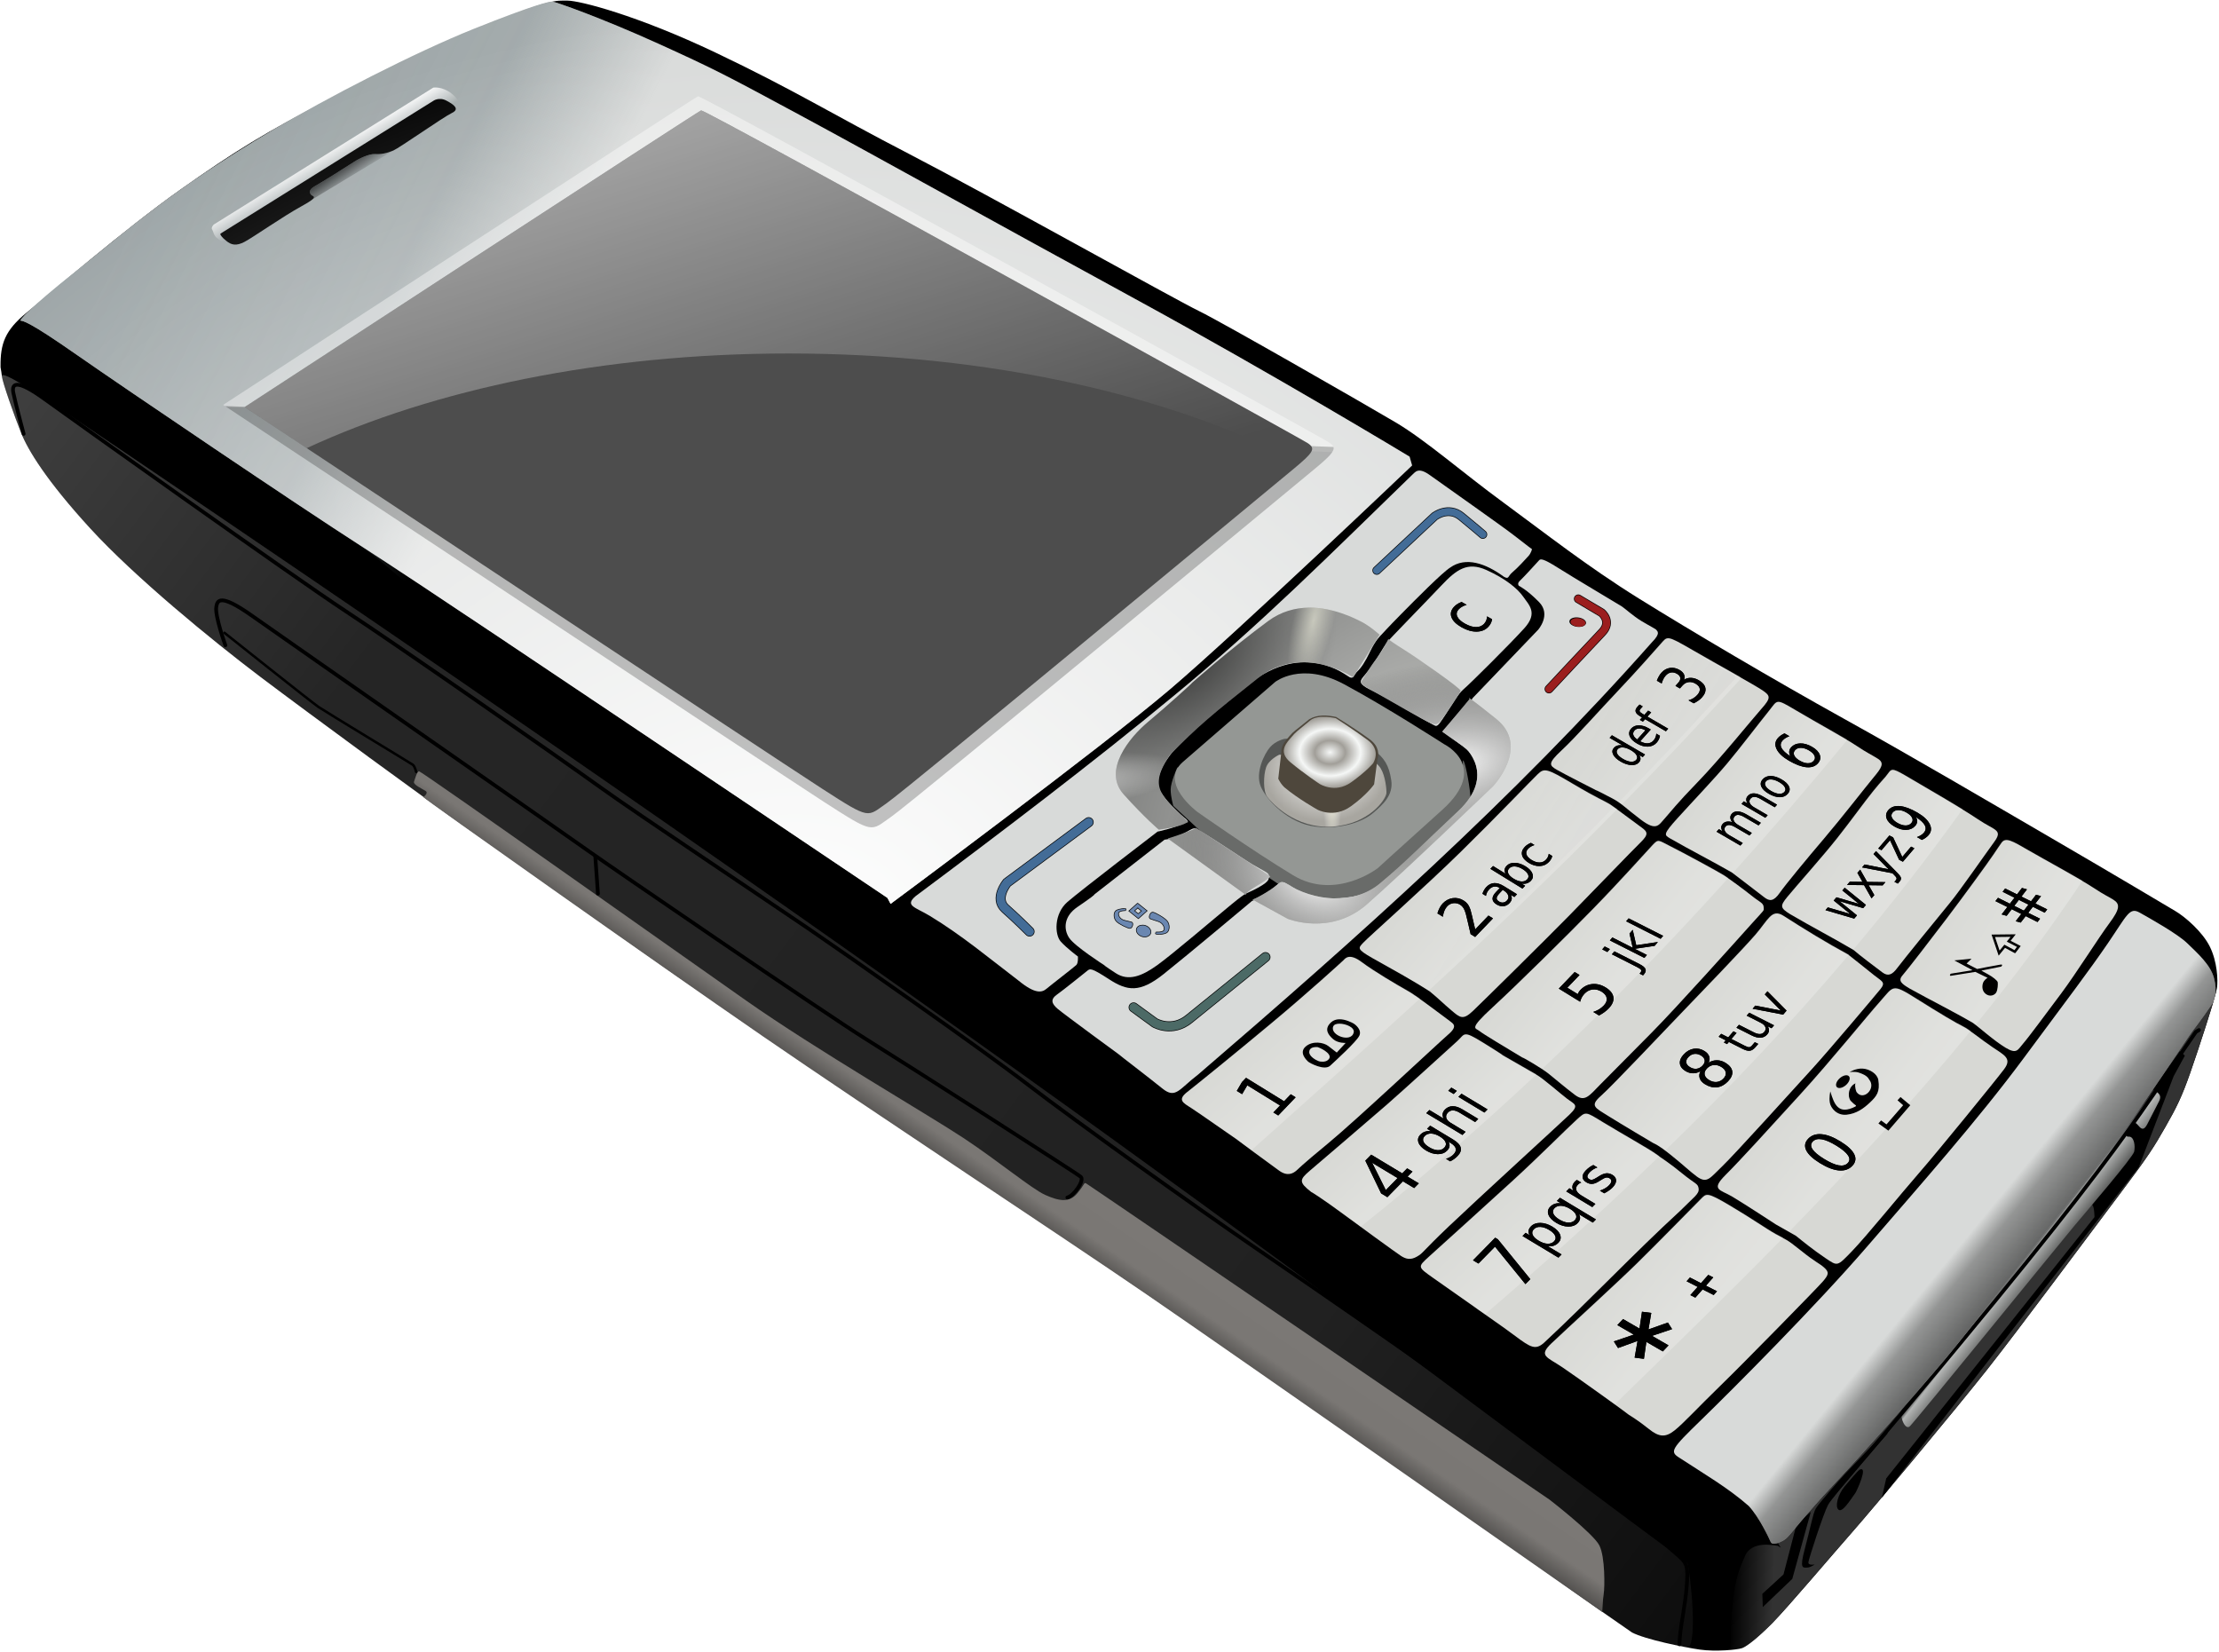 <?xml version="1.0" encoding="UTF-8"?>
<svg viewBox="0 0 500 372.105" xmlns="http://www.w3.org/2000/svg" xmlns:xlink="http://www.w3.org/1999/xlink">
 <defs>
  <filter id="d">
   <feGaussianBlur stdDeviation="1.733"/>
  </filter>
  <filter id="aw">
   <feGaussianBlur stdDeviation="1.919"/>
  </filter>
  <filter id="av">
   <feGaussianBlur stdDeviation="1.427"/>
  </filter>
  <filter id="au">
   <feGaussianBlur stdDeviation="1.415"/>
  </filter>
  <filter id="at">
   <feGaussianBlur stdDeviation="1.932"/>
  </filter>
  <filter id="as">
   <feGaussianBlur stdDeviation="1.448"/>
  </filter>
  <filter id="ar">
   <feGaussianBlur stdDeviation="1.474"/>
  </filter>
  <filter id="aq">
   <feGaussianBlur stdDeviation="1.972"/>
  </filter>
  <filter id="ap">
   <feGaussianBlur stdDeviation="1.715"/>
  </filter>
  <filter id="ao">
   <feGaussianBlur stdDeviation="1.764"/>
  </filter>
  <filter id="an">
   <feGaussianBlur stdDeviation="1.798"/>
  </filter>
  <filter id="am">
   <feGaussianBlur stdDeviation="1.992"/>
  </filter>
  <filter id="al">
   <feGaussianBlur stdDeviation="3.691"/>
  </filter>
  <filter id="ak">
   <feGaussianBlur stdDeviation="3.067"/>
  </filter>
  <linearGradient id="b">
   <stop stop-color="#fff" offset="0"/>
   <stop stop-color="#fff" stop-opacity="0" offset="1"/>
  </linearGradient>
  <linearGradient id="c">
   <stop stop-color="#fff" offset="0"/>
   <stop stop-color="#323232" stop-opacity="0" offset="1"/>
  </linearGradient>
  <linearGradient id="a">
   <stop stop-color="#fff" offset="0"/>
   <stop stop-color="#fff" stop-opacity=".91" offset=".197"/>
   <stop stop-color="#fff" stop-opacity="0" offset="1"/>
  </linearGradient>
  <linearGradient id="aj" x1="1002.7" x2="968.56" y1="796.39" y2="794.98" gradientUnits="userSpaceOnUse">
   <stop stop-color="#323232" offset="0"/>
   <stop stop-color="#323232" stop-opacity="0" offset="1"/>
  </linearGradient>
  <linearGradient id="ai" x1="-528" x2="1154.5" y1="-255.64" y2="1006.4" gradientUnits="userSpaceOnUse">
   <stop stop-color="#fff" offset="0"/>
   <stop stop-color="#fff" stop-opacity=".796" offset=".019"/>
   <stop stop-color="#fff" stop-opacity=".422" offset=".237"/>
   <stop stop-color="#fff" stop-opacity=".375" offset=".677"/>
   <stop stop-color="#fff" stop-opacity="0" offset="1"/>
  </linearGradient>
  <linearGradient id="ah" x1="-255.07" x2="35.355" y1="-418.42" y2="-269.93" gradientUnits="userSpaceOnUse">
   <stop stop-color="#7e8a8d" offset="0"/>
   <stop stop-color="#7d898c" stop-opacity=".878" offset=".643"/>
   <stop stop-color="#7b878a" stop-opacity="0" offset="1"/>
  </linearGradient>
  <linearGradient id="af" x1="1195.1" x2="1175.9" y1="573.86" y2="558.86" gradientUnits="userSpaceOnUse">
   <stop stop-color="#3f403f" offset="0"/>
   <stop stop-color="#b3b5b4" offset=".825"/>
   <stop stop-color="#1f1f20" offset="1"/>
  </linearGradient>
  <linearGradient id="s" x1="940.96" x2="855.64" y1="129.79" y2="80.297" gradientUnits="userSpaceOnUse">
   <stop offset="0"/>
   <stop stop-opacity="0" offset="1"/>
  </linearGradient>
  <linearGradient id="r" x1="-138.09" x2="-128.55" y1="-357.72" y2="-343.91" gradientUnits="userSpaceOnUse">
   <stop stop-opacity=".711" offset="0"/>
   <stop stop-opacity="0" offset="1"/>
  </linearGradient>
  <linearGradient id="q" x1="1122.9" x2="1079.8" y1="638.7" y2="603.35" gradientUnits="userSpaceOnUse">
   <stop offset="0"/>
   <stop stop-opacity=".525" offset=".7"/>
   <stop stop-opacity="0" offset="1"/>
  </linearGradient>
  <linearGradient id="p" x1="472.07" x2="537.8" y1="623.03" y2="526.32" gradientUnits="userSpaceOnUse">
   <stop offset="0"/>
   <stop stop-opacity=".71" offset=".499"/>
   <stop stop-opacity=".02" offset=".737"/>
   <stop stop-opacity="0" offset="1"/>
  </linearGradient>
  <linearGradient id="ag" x1="-118.66" x2="-107.33" y1="-388.39" y2="-369.45" gradientUnits="userSpaceOnUse" xlink:href="#b"/>
  <linearGradient id="ae" x1="640.48" x2="584.89" y1="397.83" y2="336.42" gradientUnits="userSpaceOnUse" xlink:href="#a"/>
  <linearGradient id="ad" x1="729.21" x2="679.06" y1="460.14" y2="406.14" gradientUnits="userSpaceOnUse" xlink:href="#a"/>
  <linearGradient id="ac" x1="822.6" x2="762.16" y1="534.52" y2="470.02" gradientUnits="userSpaceOnUse" xlink:href="#a"/>
  <linearGradient id="ab" x1="915.25" x2="839.94" y1="613.69" y2="554.19" gradientUnits="userSpaceOnUse" xlink:href="#a"/>
  <linearGradient id="aa" x1="794.58" x2="730.34" y1="261.66" y2="206.38" gradientUnits="userSpaceOnUse" xlink:href="#a"/>
  <linearGradient id="z" x1="881.69" x2="815.44" y1="321.34" y2="268.84" gradientUnits="userSpaceOnUse" xlink:href="#a"/>
  <linearGradient id="y" x1="982.03" x2="913.56" y1="386.59" y2="332.59" gradientUnits="userSpaceOnUse" xlink:href="#a"/>
  <linearGradient id="x" x1="1059.7" x2="992.22" y1="467.66" y2="416.16" gradientUnits="userSpaceOnUse" xlink:href="#a"/>
  <linearGradient id="w" x1="1015.6" x2="952.97" y1="178.54" y2="132.54" gradientUnits="userSpaceOnUse" xlink:href="#a"/>
  <linearGradient id="v" x1="1101.8" x2="1030.8" y1="246.49" y2="199.99" gradientUnits="userSpaceOnUse" xlink:href="#a"/>
  <linearGradient id="u" x1="1198.6" x2="1119.9" y1="310.29" y2="263.29" gradientUnits="userSpaceOnUse" xlink:href="#a"/>
  <linearGradient id="t" x1="926.99" x2="861.31" y1="129.08" y2="79.075" gradientUnits="userSpaceOnUse" xlink:href="#a"/>
  <linearGradient id="o" x1="388" x2="623.77" y1="-285.04" y2="466.96" gradientUnits="userSpaceOnUse" xlink:href="#b"/>
  <radialGradient id="m" cx="692.96" cy="175.35" r="158.33" gradientTransform="matrix(1.654 -1.654 1.323 1.323 -663.77 1081.8)" gradientUnits="userSpaceOnUse">
   <stop stop-color="#cdcecb" offset="0"/>
   <stop stop-color="#686968" offset="1"/>
  </radialGradient>
  <radialGradient id="j" cx="535.05" cy="-7.104" r="158.33" gradientTransform="matrix(.725 -.418 .336 .581 140.71 265.82)" gradientUnits="userSpaceOnUse">
   <stop stop-opacity=".828" offset="0"/>
   <stop stop-opacity="0" offset="1"/>
  </radialGradient>
  <radialGradient id="i" cx="741.75" cy="9.97" r="158.33" gradientTransform="matrix(-.086 .354 -.1 -.024 699.14 -248.94)" gradientUnits="userSpaceOnUse">
   <stop stop-color="#ffffeb" offset="0"/>
   <stop stop-color="#ffffeb" stop-opacity="0" offset="1"/>
  </radialGradient>
  <radialGradient id="g" cx="649.42" cy="104.73" r="49.07" gradientTransform="matrix(9.3416e-8 1.153 -.171 1.9683e-8 667.24 -609.63)" gradientUnits="userSpaceOnUse">
   <stop stop-color="#fffdcc" offset="0"/>
   <stop stop-color="#fff" stop-opacity="0" offset="1"/>
  </radialGradient>
  <radialGradient id="e" cx="647.32" cy="119.21" r="38.843" gradientTransform="matrix(.315 0 0 .243 443.64 90.219)" gradientUnits="userSpaceOnUse" spreadMethod="reflect">
   <stop stop-color="#f5f7f6" offset="0"/>
   <stop stop-color="#f5f7f6" stop-opacity=".498" offset="1"/>
   <stop stop-color="#f5f7f6" stop-opacity=".247" offset="1"/>
   <stop stop-color="#f5f7f6" stop-opacity="0" offset="1"/>
  </radialGradient>
  <radialGradient id="n" cx="259.55" cy="632.86" r="558.01" gradientTransform="matrix(1.569 0 0 1.353 -188.82 -576.33)" gradientUnits="userSpaceOnUse" xlink:href="#b"/>
  <radialGradient id="l" cx="744.29" cy="167.25" r="158.33" gradientTransform="matrix(1.07 -.168 .082 .526 -66.329 166.53)" gradientUnits="userSpaceOnUse" xlink:href="#c"/>
  <radialGradient id="k" cx="623.35" cy="326.97" r="158.33" gradientTransform="matrix(.717 .338 -.227 .482 261.57 -148.19)" gradientUnits="userSpaceOnUse" xlink:href="#c"/>
  <radialGradient id="h" cx="290.01" cy="215.02" r="158.33" gradientTransform="matrix(.564 -.076 .018 .135 272.72 136.83)" gradientUnits="userSpaceOnUse" xlink:href="#b"/>
  <radialGradient id="f" cx="643.68" cy="127.26" r="49.07" gradientTransform="matrix(1.021 0 0 .866 -13.249 21.955)" gradientUnits="userSpaceOnUse" xlink:href="#b"/>
 </defs>
 <g transform="matrix(.281 0 0 .281 117.74 136.01)">
  <path d="m-418.57-190.14c-0.179-18.393 3.571-28.929 20.714-43.036s79.107-67.5 123.39-98.75 67.679-45.714 121.96-73.75 67.679-35.536 121.61-57.5 57.322-20.357 66.964-20.357 55.536 11.607 118.93 41.786 92.679 48.929 154.82 81.071 214.46 117.32 232.32 125.89 133.93 75.179 158.04 89.464 53.036 39.821 86.429 64.286 66.786 50.893 108.39 76.786 108.75 65.536 164.46 96.429 116.96 66.964 167.32 96.25 90.714 53.393 98.571 58.036 21.786 16.607 27.679 28.571 6.607 26.607 5.714 33.036-14.643 48.75-21.429 68.036-10.893 27.679-20 43.571-13.036 22.5-36.071 53.036-81.429 109.29-107.14 141.79-90.357 110-107.32 129.29-52.5 61.25-64.464 73.393-20.536 18.75-24.286 20.179-21.429 3.036-33.929 1.25-43.929-8.214-54.464-13.75c-65.735-45.234-129.44-92.866-195.18-138.39-44.643-31.071-166.25-114.11-206.07-141.43s-130.36-87.857-173.75-117.14-150.36-101.25-190.71-129.29-140.54-99.464-168.21-118.57-126.25-91.429-165.54-121.07-101.25-80.536-136.61-119.11-50.179-63.036-55.714-76.964-14.821-40.179-15.357-45.357-1.25-7.143-1.071-7.679z"/>
  <path d="m525.03 131.36s-5.303 11.667-5.303 17.678 2.121 13.081 2.121 13.081l25.102 23.335 70.711 47.023s46.316 9.192 51.265 6.364 50.205-32.527 63.64-46.315 26.87-30.406 27.577-33.941-2.475-23.335-4.596-30.052-1.414 0.707-1.414 0.707c-19.025 0.169-36.61 0.338-54.796 0.507-2.898 3.931 3.809 18.955 1.03 22.454-69.76 87.839-111.79 31.302-123.68-2.14-4.658-13.102 12.958-13.475 4.912-19.224l-56.57 0.524z" fill="#696b69"/>
  <path d="m1358.2 310.53-86.219 43.344-299 347.5 36 55.5-2.5-1.5c-2 0-21.5-5-26.5 9-11.359 23.246-10.302 48.16-11.438 74.5 4.486-0.399 8.024-0.95 9.469-1.5 3.75-1.429 12.317-8.045 24.281-20.188s47.504-54.121 64.469-73.406 81.598-96.781 107.31-129.28 84.12-111.25 107.16-141.78 26.955-37.138 36.062-53.031 13.214-24.277 20-43.562c6.211-17.651 18.225-54.529 20.906-65.594z" fill="url(#aj)"/>
  <path d="m-387.46-167.51c785.92 529.45 1064.8 747.01 1321.5 936.87 1.84 3.566 10.025 72.318-1.929 68.25-27.954-9.512-31.929-7.214-42.464-12.75-65.735-45.234-129.44-92.866-195.18-138.39-44.643-31.071-166.25-114.11-206.07-141.43s-130.36-87.857-173.75-117.14-150.36-101.25-190.71-129.29-140.54-99.464-168.21-118.57-126.25-91.429-165.54-121.07-101.25-80.536-136.61-119.11-50.179-63.036-55.714-76.964-14.821-40.179-15.357-45.357 29.863 15.485 30.041 14.949z" fill="url(#ai)" opacity=".347"/>
  <path d="m-402.64-227c2.273 0.505 5.556-0.253 44.952 27.274s179.55 122.23 227.54 153.04 177.03 117.68 207.33 137.89 215.42 144.7 215.42 144.7l2.525 4.798s169.71-125.76 224.25-172.23 193.95-179.3 193.95-179.3l-2.02-7.071s-108.59-65.66-220.21-126.52-210.36-115.92-268.95-147.48-67.428-36.365-113.14-57.074-82.998-33.797-85.271-33.797-14.142 2.421-62.124 21.614-118.58 55.61-162.22 81.631c-83.565 49.898-114.68 79.013-157.79 113.18-37.616 29.814-44.995 39.353-44.238 39.353z" fill="#d8dad9"/>
  <path d="m23.719-482.78c-2.273 0-14.143 2.432-62.125 21.625s-118.58 55.604-162.22 81.625c-83.565 49.898-114.67 79.02-157.78 113.19-37.616 29.814-45.008 39.344-44.25 39.344 2.273 0.505 5.573-0.245 44.969 27.281s179.55 122.22 227.53 153.03c17.009 10.922 75.459 65.757 104.83 85.301l212.01-445.71 0.031-3.812c-29.704-15.836-43.236-22.441-77.719-38.062-45.709-20.708-83.008-33.812-85.281-33.812z" fill="url(#ah)" opacity=".658"/>
  <path d="m-247.58-303.98 176.03-109.77s4.867-0.915 11.231 2.454 14.171 12.342 7.058 15.711-44.952 27.154-50.193 29.4-10.482 3.369-15.349 2.995-13.477 3.744-17.97 6.739-27.703 17.595-32.57 20.216-4.867 5.241-3.369 7.113 7.862 1.123-7.862 9.733-39.654 27.869-46.767 31.612-13.796-2.224-17.914-5.594c-2.466-2.018-2.755-5.419-3.553-6.443-1.158-1.486 0.675-3.699 1.229-4.165z" fill="url(#ag)"/>
  <path d="m-242.04-296.81 170.25-106.19s4.643-3.571 10.714-0.357 11.071 6.786 4.286 10-41.786 27.857-46.786 30-10 3.214-14.643 2.857-12.857 3.571-17.143 6.429-26.428 16.786-31.071 19.286-4.643 5-3.214 6.786 7.5 1.071-7.5 9.286-38.928 25-45.714 28.571-10.714 2.5-14.643-0.714c-2.353-1.925-2.995-2.594-3.756-3.57-1.105-1.418-1.309-1.942-0.78-2.387z"/>
  <path d="m140.72-406.81c-2.972 1.114-380.75 247.41-380.75 247.41l2.312 1.531 886.97 36.375c2.217-3.453 1.006-5.433-2.562-7.812-6.687-4.458-503-278.61-505.97-277.5z" fill="#fff" filter="url(#al)" opacity=".639"/>
  <path d="m-402.64-227c2.273 0.505 5.556-0.253 44.952 27.274s179.55 122.23 227.54 153.04 177.03 117.68 207.33 137.89 215.42 144.7 215.42 144.7l2.525 4.798s169.71-125.76 224.25-172.23 193.95-179.3 193.95-179.3l-2.02-7.071s-108.59-65.66-220.21-126.52-210.36-115.92-268.95-147.48-67.428-36.365-113.14-57.074-82.998-33.797-85.271-33.797-14.142 2.421-62.124 21.614-118.58 55.61-162.22 81.631c-83.565 49.898-114.68 79.013-157.79 113.18-37.616 29.814-44.995 39.353-44.238 39.353z" fill="url(#n)"/>
  <path d="m-238.66-158.5c3.961 2.5 439.78 291.22 480.44 317.47 40.863 26.375 37.127 23.391 53.844 11.875s322.1-264.48 339.19-278.59c12.316-10.174 16.518-14.582 15.406-17.906-68.193-2.527-854.34-31.659-888.88-32.844z" filter="url(#ak)" opacity=".478"/>
  <path d="m-222.86-157.64s363.21-236.79 366.07-237.86 480 262.5 486.43 266.79 5 7.143-11.428 20.714-310 256.79-326.07 267.86-12.5 13.929-51.786-11.429-463.57-306.43-463.21-306.07z" fill="#4d4d4d"/>
  <path d="m326.42 250.22c-11.607-6.964-20.179-8.036-11.25-15.714 66.684-49.718 142.59-107.31 206.68-160.35 70.189-57.692 126.61-114.51 191.69-177.61 2.321-1.964 4.576-6.461 14.136 0.453 11.863 8.58 58.036 40.893 68.036 48.75s13.75 10.536 13.75 10.536-0.714 3.214-2.857 5.536-8.571 9.464-12.679 12.857-2.679 6.071-6.964 3.75c-14.676-10.787-30.669-16.317-43.178-7.321-6.072 3.75-27.714 25.536-39.322 37.321s-14.643 15.357-15.536 16.25-4.821 4.464-9.107 13.393-7.291 13.319-10.327 16.176-2.888 6.324-6.281 4.717-35.46-29.365-80.893 5.357c-44.693 34.157-61.249 54.82-61.25 54.821s-16.607 19.107-9.822 30.893 21.072 22.857 21.072 22.857l1.158 1.515s-7.587 4.021-15.444 6.163c-7.8 2.127-8.768 2.155-8.768 2.155s-61.411 46.952-72.303 56.416-10.357 26.25-5.357 31.786 13.75 11.964 13.75 11.964 0.357 5.179-1.25 6.786-20.179 15.893-23.75 18.929-8.75 5-22.679-6.429c-23.191-17.688-45.513-36.388-71.25-51.964z" fill="#d8dad9"/>
  <path d="m478.05 361.29s-43.815-32.072-48.866-36.365-6.061-7.702-0.505-11.617 21.592-16.92 23.991-18.814 2.778-3.03 17.551 6.566 24.749 11.112 43.815-4.041 70.963-58.715 70.963-58.715 8.839-3.157 14.521-7.955 7.197-6.44 7.829-6.692 1.389-2.02 9.47 3.157 17.804 11.49 43.563 8.839 33.209-15.152 50.129-30.936 42.426-39.775 50.886-49.119 11.238-26.643-2.904-37.628-16.415-13.385-16.415-13.385-4.293-1.389 1.894-7.576 10.48-11.49 13.89-15.784 4.041-5.556 4.041-5.556l52.528-54.801s10.607-11.996 0.758-22.097-16.289-13.132-16.289-13.132-1.641-1.768 0.884-4.041 14.142-15.026 15.279-16.289 2.525-2.147 15.279 5.935 48.614 29.294 51.139 30.936 9.091 7.702 15.784 11.743 11.743 6.44 11.996 7.197 4.041 2.147-3.535 9.723c-111.26 125.69-236.93 237.48-364.03 346.73-15.279 11.617-17.93 19.824-28.663 11.112s-34.976-27.148-34.976-27.4z" fill="#d8dad9"/>
  <path d="m458.54 233.13 56.316-43.942s5.556-0.253 12.879-3.788 8.586-5.051 11.112-5.303 37.376 23.486 46.214 28.789 13.637 6.819 13.384 9.091 1.768 4.041-8.839 9.849-7.071 1.768-20.961 13.132-47.477 40.154-59.852 48.992-22.981 12.879-33.082 6.313-9.091-6.313-9.091-6.313-23.739-15.152-28.284-21.971-4.546-17.173 6.566-24.749 13.89-9.849 13.637-10.102z" fill="#d8dad9"/>
  <path d="m697.94 78.323c-15.91-8.839-21.213-10.102-24.496-13.385s0.253-5.303 5.303-11.869 12.122-18.94 14.142-21.718 31.82-33.082 43.942-45.962 20.961-19.193 36.113-12.374 25.001 14.9 29.547 21.466 11.869 12.879 1.01 25.001-44.194 45.204-48.74 48.992-8.839 11.617-13.637 18.94-6.819 10.859-8.839 10.607-34.345-19.698-34.345-19.698z" fill="#d8dad9"/>
  <path d="m572.9 429.68c-0.714-0.357-30.357-21.25-36.786-25.357s-11.25-6.429-3.036-12.857 37.321-30 67.321-55 56.786-49.464 58.036-50.714 4.464-5.893 14.464 1.607 28.214 18.214 35.179 22.143 7.143 4.643 8.036 5 25 18.214 27.5 20.179 6.607 3.929-1.071 10.536-74.464 69.286-96.786 87.679-22.679 19.464-25.179 21.607-6.964 5-13.75 0.179-34.286-25.179-33.929-25z" fill="#d7d8d4"/>
  <path d="m632.36 471.65c-10-7.857-9.464-9.821-0.893-17.143 6.745-5.762 47.5-40.536 61.429-52.679s49.821-45 56.429-50.893 4.286-9.286 20.714 0.893 16.071 10.357 16.071 10.357 21.786 12.5 27.321 15.714 18.393 14.643 24.286 19.107 10 4.821 1.786 12.679-74.107 68.036-96.607 89.464-20.357 21.25-25.536 24.286-8.929 2.143-13.036-0.536-34.464-24.821-48.036-34.821-23.571-16.429-23.928-16.429z" fill="#d7d8d4"/>
  <path d="m763.44 563.97s-20.179-14.107-33.036-23.214-12.857-8.75-3.036-17.679 45.357-40.893 66.964-60.714 42.857-41.25 50.714-48.393 6.964-6.964 21.607 1.964 37.143 21.607 41.964 25.179 10.179 6.607 21.071 15.536 12.857 8.036 13.393 12.321-3.214 6.25-15 18.036c-37.223 34.194-71.941 71.121-108.93 105.54-6.786 6.071-10.714 3.929-22.857-5.179s-32.679-23.036-32.857-23.393z" fill="#d7d8d4"/>
  <path d="m887.19 650.4c-0.536-0.714-40.536-29.464-53.214-38.036s-19.643-9.107-8.75-19.464 51.071-46.964 68.036-63.571 46.786-47.143 51.429-51.786 4.643-6.071 23.036 4.821 29.286 18.75 37.321 23.214 8.036 3.393 20 13.036 14.286 9.821 18.571 13.571 3.929 5.714-1.071 11.429-63.097 65.013-81.847 83.227-29.403 29.987-36.724 35.88-12.5 5.714-20.893-1.071-15.893-11.25-15.893-11.25z" fill="#d7d8d4"/>
  <path d="m681.47 284.15c-12.857-7.321-11.25-8.036-7.321-12.321s49.643-44.821 78.214-72.857 56.25-56.964 61.607-62.143 7.321-4.821 28.036 7.5 26.071 14.107 30 16.607 20.179 14.821 25.179 18.393 6.071 5.536-0.714 12.143-38.214 39.286-57.679 59.107-68.571 68.214-76.607 75.893-10.357 5.536-17.321-0.357-10.714-9.821-17.321-15.179c-14.838-9.52-30.536-18.04-46.072-26.786z" fill="#d7d8d4"/>
  <path d="m801.83 363.97c-13.571-8.214-31.607-18.929-34.643-21.429s-8.929-0.893 10.714-18.929 60-57.857 81.071-79.464 42.321-45.357 47.143-50.536 4.643-3.929 13.929 0.714 38.929 20.714 43.393 23.571 15.714 11.071 22.143 16.25 9.464 5.714 9.643 9.107 1.429 1.071-9.643 13.393-59.643 66.607-80.179 87.321-31.786 31.964-41.071 41.429-12.5 14.464-20.536 8.393-15.714-12.679-21.071-16.964-21.25-13.571-20.893-12.857z" fill="#d7d8d4"/>
  <path d="m906.47 432.36s-25.357-15-35.893-21.607-15-8.036-5.893-16.071 51.25-52.679 65.357-67.321 48.75-50.536 58.75-62.143 12.857-20.714 21.964-15.179c17.13 10.996 34.551 21.77 52.411 31.429 1.25 0.893 14.375 11.429 20.625 16.429s9.643 5.536 5 11.25-41.429 49.286-54.464 63.571-63.393 70-72.679 78.75-11.607 13.929-20 7.857c-5.211-3.801-11.75-10.064-19.914-16.537-4.578-3.63-9.788-7.938-15.264-10.427z" fill="#d7d8d4"/>
  <path d="m1005 497.72s-25.357-16.607-35-22.321-17.5-5.179-5.357-17.321 33.571-35.714 59.464-64.107 53.929-63.214 64.643-75.179 9.107-14.643 28.571-2.321 32.5 20 37.679 22.5 13.928 10 23.75 16.607 15.714 9.107 9.286 17.679-53.393 66.25-68.214 83.214-42.143 50.714-53.929 62.857-11.205 12.054-21.027 5.446-18.259-13.482-23.795-17.946l-16.071-9.107z" fill="#d7d8d4"/>
  <path d="m860.85 149.59c-0.446-0.268-25.179-12.768-31.339-16.339s-7.679-5.089 3.661-15.625 29.375-30.982 45.536-48.036 28.214-30.982 33.839-37.232 4.375-7.5 25.446 4.732 50.357 28.304 56.607 32.589 6.429 6.071-1.25 14.732-33.125 40.179-50.714 58.304-21.875 24.107-26.786 29.554-6.696 10.268-19.107 0.893-15.357-13.036-22.768-16.964-13.125-6.786-13.125-6.607z" fill="#d7d8d4"/>
  <path d="m919.95 188.08c-4.286-2.679-5.714-2.946 6.429-16.339s29.286-31.339 39.554-43.571 26.25-33.214 33.482-42.143 5.089-10.357 21.607-0.536 40.893 23.214 48.839 28.571 11.429 6.786 16.964 10.268 2.946 7.321-3.393 14.911-25.714 32.589-39.643 48.929-30.893 36.875-35.714 43.75-8.125 6.875-12.5 3.393-19.643-15-25.893-19.821c-16.961-9.69-32.737-17.675-49.732-27.411z" fill="#d7d8d4"/>
  <path d="m1016.5 248.97c-8.036-5-8.303-6.518-2.321-13.839s28.661-32.768 40.089-47.232 21.339-28.393 28.929-37.768 8.75-9.732 11.875-14.107 3.929-4.107 18.661 4.643 39.732 23.036 53.393 32.232 20.268 8.214 12.857 18.304-27.321 38.929-35.536 48.839-38.304 46.964-42.143 52.143-7.232 6.875-11.696 3.571-19.464-14.643-23.214-18.036c-16.749-9.898-34.02-18.835-50.893-28.75z" fill="#d7d8d4"/>
  <path d="m1112.5 308.7c-6.518-3.839-9.821-6.25-5.893-10.714s22.679-28.839 35.446-45.625 33.214-44.821 37.5-51.25 3.036-4.464 6.339-9.286 8.572-1.696 21.607 5.893 40.446 22.411 51.518 29.643 11.072 6.518 16.518 9.911 5.714 7.143-2.946 18.75-26.964 40.714-38.661 56.339-26.518 35.714-30.714 40.446-4.822 8.75-14.018 3.214-21.696-16.786-26.071-19.821c-16.14-9.419-33.723-18.096-50.625-27.5z" fill="#d7d8d4"/>
  <path d="m994.51 804.52 23.688-22.627 14.849-53.74-11.314 9.546-10.607 40.659-16.971 15.556 0.353 10.607z"/>
  <path d="m1324 378.86-28 73-206 265 3.5-15.5 167-209.5s0-9-2-10-5.5-17.5-5.5-17.5l76-105.5 4 3.5-9 16.5z"/>
  <path d="m1106.1 642.34c-2.5 10.5 2.743 20.343 6.243 17.343s121.5-148.32 132-160.82 47-55 48-59.5 0-12.5-4.5-12 0.5-9 4-11 6.096 10.55 11 1l9.5-18.5c2.825-5.502-2-7.5-5.5-9.5-63.859 88.791-132.94 170.76-200.74 252.97z" fill="url(#af)"/>
  <path d="m1036.8 730.86c244.94-287.42 254.35-314.68 305-387.5l2.5-1.5" fill="none" stroke="#000" stroke-linecap="round" stroke-width="3"/>
  <path d="m928.04 685.04c-8.393-5.179-7.334-6.872 17.309-30.801s91.441-90.806 133.05-139.02 88.75-101.43 125-150.36 52.678-70.357 68.036-92.857 17.143-28.929 25.357-24.286 30.357 16.964 38.214 24.643 18.571 16.964 21.429 28.036-0.179 16.786-0.714 18.75-12.5 18.393-16.071 22.857-44.107 66.786-62.679 90.179-112.68 145.71-137.14 174.64-66.786 76.607-89.107 100.18-34.286 40.179-37.857 42.857-10.536 5.714-11.964 2.5-9.286-20-17.679-28.929c-16.648-14.662-36.519-26.124-55.179-38.393z" fill="#d8dad9"/>
  <path d="m663.03 282.69c-2.804 0.085-4.141 1.859-4.844 2.562-1.25 1.25-28.031 25.719-58.031 50.719s-59.098 48.571-67.312 55-3.397 8.737 3.031 12.844 36.067 25.018 36.781 25.375c-0.158-0.079 5.423 4.067 11.969 8.906 45.445-40.609 90.032-80.271 135-121.47-2.062-1.487-3.548-2.544-3.75-2.625-0.893-0.357-1.067-1.071-8.031-5s-25.188-14.625-35.188-22.125c-4.375-3.281-7.444-4.254-9.625-4.188z" fill="url(#ae)" filter="url(#d)" opacity=".5"/>
  <path d="m756.19 344.81c-2.62 0.059-3.584 2.494-7.094 5.625-6.607 5.893-42.509 38.732-56.438 50.875s-54.692 46.926-61.437 52.688c-8.571 7.321-9.094 9.299 0.906 17.156 0.357 0 10.335 6.406 23.906 16.406 4.203 3.097 10.074 7.419 16.219 11.906 49.319-39.475 96.016-80.085 140.81-122.12-5.654-3.281-27.188-15.656-27.188-15.656s0.335-0.196-16.094-10.375c-7.701-4.771-11.282-6.553-13.594-6.5z" fill="url(#ad)" filter="url(#ap)" opacity=".5"/>
  <path d="m852.12 408.41c-2.122 0.203-3.906 1.938-7.344 5.062-7.857 7.143-29.08 28.585-50.688 48.406s-57.147 51.759-66.969 60.688-9.826 8.58 3.031 17.688 33.031 23.219 33.031 23.219c0.072 0.145 3.879 2.813 8.719 6.188 47.745-40.924 94.501-82.973 139.75-126.72-1.153-0.794-2.231-1.534-3.281-2.312-4.821-3.571-27.326-16.259-41.969-25.188-8.237-5.022-11.554-7.292-14.281-7.031z" fill="url(#ac)" filter="url(#ao)" opacity=".5"/>
  <path d="m949.78 473.56c-2.183 0.038-3.312 1.438-5.344 3.469-4.643 4.643-34.473 35.174-51.438 51.781s-57.138 53.237-68.031 63.594-3.929 10.897 8.75 19.469c8.636 5.839 29.368 20.612 42.25 29.938 45.464-44.19 90.857-88.428 134.97-133.47-1.651-0.871-3.442-1.773-6.156-3.281-8.036-4.464-18.92-12.295-37.312-23.188-10.346-6.127-14.881-8.362-17.688-8.312z" fill="url(#ab)" filter="url(#an)" opacity=".5"/>
  <path d="m819.5 133.19c-2.222 0.046-3.772 1.183-5.781 3.125-5.357 5.179-33.022 34.121-61.594 62.156s-74.29 68.558-78.219 72.844-5.545 5.022 7.313 12.344c15.355 8.644 30.846 17.082 45.531 26.469 49.277-45.29 99.119-92.639 151.09-145.38-2.647-1.932-4.951-3.585-6.094-4.312-3.929-2.5-9.286-4.304-30-16.625-12.946-7.701-18.546-10.702-22.25-10.625z" fill="url(#aa)" filter="url(#aw)" opacity=".5"/>
  <path d="m910.53 189.75c-1.407 0.059-2.547 1.109-4.656 3.375-4.821 5.179-26.085 28.924-47.156 50.531s-61.42 61.433-81.062 79.469-13.754 16.406-10.719 18.906 21.085 13.223 34.656 21.438c-0.279-0.559 9.339 4.969 16.125 9.469 51.865-48.931 101.23-99.79 149.22-153-1.474-1.028-2.789-1.916-3.75-2.531-4.464-2.857-34.121-18.951-43.406-23.594-5.223-2.612-7.442-4.138-9.25-4.062z" fill="url(#z)" filter="url(#at)" opacity=".5"/>
  <path d="m1005.3 247.88c-5.479 0.226-8.938 7.776-16.75 16.844-10 11.607-44.643 47.513-58.75 62.156s-56.237 59.277-65.344 67.312-4.63 9.455 5.906 16.062 35.875 21.625 35.875 21.625c3.541 1.61 6.968 3.982 10.188 6.438 51.247-49.796 100.54-101.79 147.16-156.81-0.148-0.113-0.584-0.48-0.656-0.531-17.86-9.659-35.276-20.442-52.406-31.438-1.992-1.211-3.684-1.72-5.219-1.656zm45.438 105.38-44.938 50.031c11.913-13.067 23.182-25.44 28.313-31.062 3.898-4.272 9.975-11.255 16.625-18.969z" fill="url(#y)" filter="url(#aq)" opacity=".5"/>
  <path d="m1100.2 307.94c-3.744 0.258-5.964 3.988-11.656 10.344-10.714 11.964-38.732 46.795-64.625 75.188s-47.326 51.951-59.469 64.094-4.299 11.629 5.344 17.344 35 22.312 35 22.312l10.969 6.188c50.876-52.128 99.964-105.37 145.47-160.88-2.474-1.763-4.685-3.216-6.438-4.062-5.178-2.5-18.192-10.179-37.656-22.5-9.124-5.776-13.634-8.259-16.938-8.031z" fill="url(#x)" filter="url(#am)" opacity=".5"/>
  <path d="m1006.5 78.219c-2.433 0.246-3.728 2.848-7.344 7.312-7.232 8.929-23.201 29.893-33.469 42.125s-27.42 30.201-39.562 43.594-10.692 13.634-6.406 16.312c16.995 9.736 32.758 17.748 49.719 27.438l1.156 0.875c30.835-34.319 61.118-69.609 91.156-106l0.219-1.062c-10.934-6.499-28.382-16.199-41.188-23.812-8.259-4.911-11.848-7.027-14.281-6.781z" fill="url(#w)" filter="url(#au)" opacity=".5"/>
  <path d="m1098.2 132.75c-1.376 0.132-2.234 1.141-3.406 2.781-3.125 4.375-4.286 4.719-11.875 14.094s-17.478 23.317-28.906 37.781-34.112 39.897-40.094 47.219-5.723 8.844 2.313 13.844c16.873 9.915 34.157 18.852 50.906 28.75l0.031 0.031c30.428-36.126 59.711-73.563 87.625-112.53-13.481-8.305-30.269-18.004-41.312-24.562-9.208-5.469-12.988-7.627-15.281-7.406z" fill="url(#v)" filter="url(#as)" opacity=".5"/>
  <path d="m1189.4 189.03c-1.593 0.061-2.811 0.775-3.844 2.281-3.304 4.821-2.058 2.884-6.344 9.312s-24.732 34.464-37.5 51.25-31.509 41.161-35.438 45.625-0.612 6.848 5.906 10.688c16.902 9.404 34.485 18.081 50.625 27.5 0.643 0.446 1.479 1.118 2.437 1.875 30.382-37.332 59.132-75.708 85.656-115.47-13.094-7.768-33.104-18.695-43.719-24.875-8.962-5.218-14.276-8.322-17.781-8.188z" fill="url(#u)" filter="url(#ar)" opacity=".5"/>
  <path d="m918.19 27.25c-2.274 0.11-3.445 1.891-5.906 4.625-5.625 6.25-17.652 20.165-33.812 37.219s-34.223 37.496-45.562 48.031-9.817 12.054-3.656 15.625 30.897 16.076 31.344 16.344c0-0.179 5.714 2.665 13.125 6.594 3.071 1.628 5.377 3.257 7.906 5.219 30.674-31.216 62.091-64.328 94.625-100.03l0.062-2.312c-11.626-6.613-26.402-14.909-38.562-21.969-11.853-6.881-16.639-9.485-19.562-9.344z" fill="url(#t)" filter="url(#av)" opacity=".5"/>
  <g transform="translate(1750.2)">
   <path transform="matrix(.651,-.68,.925,.57,0,0)" d="m-765.06-506.22c-2.659 1e-5 -4.501 0.304-5.527 0.912s-1.538 1.645-1.538 3.112c-1e-5 1.169 0.382 2.099 1.145 2.79 0.775 0.68 1.824 1.02 3.148 1.02 1.824 0 3.285-0.644 4.382-1.932 1.109-1.3 1.663-3.023 1.663-5.169v-0.733h-3.273m6.564-1.359v11.429h-3.291v-3.041c-0.751 1.216-1.687 2.116-2.808 2.701-1.121 0.572-2.492 0.858-4.114 0.858-2.051 0-3.684-0.572-4.901-1.717-1.204-1.157-1.806-2.701-1.806-4.632 0-2.253 0.751-3.953 2.253-5.097 1.514-1.145 3.768-1.717 6.761-1.717h4.614v-0.322c-2e-5 -1.514-0.501-2.683-1.502-3.506-0.99-0.835-2.385-1.252-4.185-1.252-1.145 1e-5 -2.26 0.137-3.345 0.411s-2.128 0.686-3.13 1.234v-3.041c1.204-0.465 2.373-0.811 3.506-1.037 1.133-0.238 2.236-0.358 3.309-0.358 2.897 2e-5 5.061 0.751 6.492 2.253s2.146 3.78 2.146 6.832m21.176 1.431c-2e-5 -2.42-0.501-4.316-1.502-5.688-0.99-1.383-2.355-2.075-4.096-2.075s-3.112 0.692-4.114 2.075c-0.99 1.371-1.484 3.267-1.484 5.688s0.495 4.322 1.484 5.705c1.002 1.371 2.373 2.057 4.114 2.057s3.106-0.686 4.096-2.057c1.002-1.383 1.502-3.285 1.502-5.705m-11.196-6.993c0.692-1.192 1.562-2.075 2.611-2.647 1.061-0.584 2.325-0.876 3.792-0.876 2.432 2e-5 4.406 0.966 5.92 2.897 1.526 1.932 2.289 4.471 2.289 7.619s-0.763 5.688-2.289 7.619c-1.514 1.932-3.488 2.897-5.92 2.897-1.467 0-2.731-0.286-3.792-0.858-1.049-0.584-1.92-1.472-2.611-2.665v3.005h-3.309v-27.829h3.309v10.838m34.483-2.271v3.076c-0.93-0.513-1.866-0.894-2.808-1.145-0.93-0.262-1.872-0.393-2.826-0.393-2.134 1e-5 -3.792 0.68-4.972 2.039-1.18 1.347-1.771 3.243-1.771 5.688s0.59 4.346 1.771 5.705c1.18 1.347 2.838 2.021 4.972 2.021 0.954 0 1.896-0.125 2.826-0.376 0.942-0.262 1.878-0.65 2.808-1.163v3.041c-0.918 0.429-1.872 0.751-2.862 0.966-0.978 0.215-2.021 0.322-3.13 0.322-3.017 0-5.413-0.948-7.19-2.844s-2.665-4.453-2.665-7.673c0-3.267 0.894-5.837 2.683-7.708 1.8-1.872 4.263-2.808 7.387-2.808 1.014 2e-5 2.003 0.107 2.969 0.322 0.966 0.203 1.902 0.513 2.808 0.93"/>
   <path transform="matrix(.588 -.656 1.002 .583 0 0)" d="m-619.86-502.66v-10.324h3.135v26.508h-3.135v-2.862c-0.659 1.136-1.494 1.982-2.504 2.538-0.999 0.545-2.203 0.818-3.612 0.818-2.306 0-4.185-0.92-5.639-2.76-1.442-1.84-2.164-4.259-2.164-7.257s0.721-5.418 2.164-7.257c1.454-1.84 3.333-2.76 5.639-2.76 1.408 2e-5 2.612 0.278 3.612 0.835 1.011 0.545 1.846 1.386 2.504 2.521m-10.682 6.661c-1e-5 2.306 0.471 4.117 1.414 5.435 0.954 1.306 2.26 1.959 3.918 1.959s2.964-0.653 3.918-1.959c0.954-1.317 1.431-3.129 1.431-5.435s-0.477-4.111-1.431-5.418c-0.954-1.317-2.26-1.976-3.918-1.976s-2.964 0.659-3.918 1.976c-0.943 1.306-1.414 3.112-1.414 5.418m36.594-0.801v1.533h-14.413c0.136 2.158 0.784 3.805 1.942 4.941 1.17 1.124 2.794 1.687 4.872 1.687 1.204 0 2.368-0.148 3.492-0.443 1.136-0.295 2.26-0.738 3.373-1.329v2.964c-1.124 0.477-2.277 0.84-3.458 1.09s-2.379 0.375-3.595 0.375c-3.044 0-5.457-0.886-7.24-2.658-1.772-1.772-2.658-4.168-2.658-7.189 0-3.123 0.84-5.599 2.521-7.428 1.692-1.84 3.969-2.76 6.832-2.76 2.567 2e-5 4.594 0.829 6.082 2.487 1.499 1.647 2.249 3.89 2.249 6.729m-3.135-0.92c-0.023-1.715-0.505-3.083-1.448-4.106-0.931-1.022-2.169-1.533-3.714-1.533-1.749 1e-5 -3.152 0.494-4.208 1.482-1.045 0.988-1.647 2.379-1.806 4.174l11.176-0.017m17.939-15.264v2.607h-2.998c-1.124 3e-5 -1.908 0.227-2.351 0.681-0.432 0.454-0.647 1.272-0.647 2.453v1.687h5.162v2.436h-5.162v16.644h-3.152v-16.644h-2.998v-2.436h2.998v-1.329c-1e-5 -2.124 0.494-3.668 1.482-4.634 0.988-0.977 2.555-1.465 4.702-1.465h2.964"/>
   <path transform="matrix(.651,-.68,.925,.57,0,0)" d="m-803.7-500.62h16.318v3.935h-21.942v-3.935c1.774-1.836 4.189-4.297 7.245-7.384 3.071-3.102 5-5.1 5.787-5.995 1.497-1.682 2.538-3.102 3.125-4.259 0.602-1.173 0.903-2.322 0.903-3.449-2e-5 -1.836-0.648-3.333-1.944-4.49-1.281-1.157-2.955-1.736-5.023-1.736-1.466 4e-5 -3.017 0.255-4.652 0.764-1.62 0.509-3.356 1.281-5.208 2.315v-4.722c1.883-0.756 3.642-1.327 5.277-1.713s3.132-0.579 4.49-0.579c3.58 4e-5 6.435 0.895 8.564 2.685s3.194 4.182 3.194 7.175c-3e-5 1.42-0.27 2.77-0.81 4.051-0.525 1.265-1.489 2.762-2.893 4.49-0.386 0.448-1.613 1.744-3.68 3.889-2.068 2.129-4.984 5.115-8.749 8.957"/>
   <path transform="matrix(.588 -.656 1.002 .583 0 0)" d="m-538.48-501.22c2.058 0.44 3.662 1.355 4.811 2.746 1.164 1.391 1.746 3.108 1.746 5.152-3e-5 3.137-1.079 5.564-3.236 7.281s-5.223 2.576-9.197 2.576c-1.334 0-2.711-0.135-4.13-0.405-1.405-0.255-2.86-0.646-4.364-1.171v-4.151c1.192 0.695 2.498 1.221 3.917 1.575s2.902 0.532 4.449 0.532c2.697 0 4.747-0.532 6.153-1.597 1.419-1.065 2.129-2.611 2.129-4.641-2e-5 -1.873-0.66-3.335-1.98-4.386-1.306-1.065-3.13-1.597-5.471-1.597h-3.704v-3.534h3.875c2.115 2e-5 3.733-0.419 4.854-1.256 1.121-0.852 1.682-2.072 1.682-3.662-2e-5 -1.632-0.582-2.881-1.746-3.747-1.15-0.88-2.803-1.32-4.96-1.32-1.178 3e-5 -2.441 0.128-3.789 0.383s-2.832 0.653-4.449 1.192v-3.832c1.632-0.454 3.158-0.795 4.577-1.022 1.433-0.227 2.782-0.341 4.045-0.341 3.264 3e-5 5.848 0.745 7.749 2.235 1.902 1.476 2.853 3.477 2.853 6.004-3e-5 1.76-0.504 3.25-1.512 4.471-1.008 1.206-2.441 2.044-4.3 2.512"/>
   <path transform="matrix(.651,-.68,.925,.57,0,0)" d="m-1031.7-515.13h8.223v-28.381l-8.945 1.794v-4.585l8.896-1.794h5.033v32.966h8.223v4.236h-21.429v-4.236"/>
   <path transform="matrix(.668,-.681,.923,.556,0,0)" d="m-958.49-405.64c-2e-5 -2.692-0.559-4.779-1.676-6.26-1.104-1.481-2.659-2.221-4.665-2.221-1.992 2e-5 -3.547 0.74-4.665 2.221-1.104 1.481-1.656 3.568-1.656 6.26-1e-5 2.679 0.552 4.759 1.656 6.24 1.117 1.481 2.672 2.221 4.665 2.221 2.006 0 3.561-0.74 4.665-2.221 1.117-1.481 1.676-3.561 1.676-6.24m3.716 8.764c-3e-5 3.85-0.855 6.711-2.565 8.582-1.71 1.885-4.328 2.827-7.856 2.827-1.306-1e-5 -2.538-0.101-3.696-0.303-1.158-0.188-2.282-0.485-3.372-0.889v-3.615c1.091 0.592 2.167 1.03 3.231 1.313s2.147 0.424 3.251 0.424c2.437 0 4.261-0.639 5.473-1.918 1.212-1.266 1.817-3.184 1.817-5.755v-1.838c-0.767 1.333-1.75 2.329-2.948 2.989s-2.632 0.99-4.301 0.99c-2.773 0-5.008-1.057-6.705-3.171s-2.545-4.914-2.545-8.401c0-3.5 0.848-6.307 2.545-8.421s3.931-3.171 6.705-3.171c1.669 3e-5 3.103 0.33 4.301 0.99s2.181 1.656 2.948 2.989v-3.433h3.716v19.81m26.454-10.844v13.651h-3.716v-13.53c-2e-5 -2.141-0.417-3.743-1.252-4.806s-2.087-1.595-3.756-1.595c-2.006 2e-5 -3.588 0.639-4.746 1.918s-1.737 3.022-1.737 5.23v12.783h-3.736v-31.422h3.736v12.318c0.889-1.36 1.932-2.376 3.13-3.049 1.212-0.673 2.605-1.01 4.18-1.01 2.598 3e-5 4.564 0.808 5.897 2.423 1.333 1.602 1.999 3.965 1.999 7.088m7.452-8.966h3.716v22.617h-3.716v-22.617m0-8.805h3.716v4.705h-3.716v-4.705"/>
   <path transform="matrix(.668,-.681,.923,.556,0,0)" d="m-1008.1-428.49-14.134 22.088h14.134v-22.088m-1.469-4.878h7.039v26.965h5.903v4.656h-5.903v9.755h-5.57v-9.755h-18.679v-5.404l17.21-26.217"/>
   <path transform="matrix(.668,-.681,.923,.556,0,0)" d="m-991.52-287.94v11.995h-3.736v-31.22h3.736v3.433c0.781-1.346 1.764-2.342 2.948-2.989 1.198-0.66 2.625-0.989 4.281-0.99 2.746 2e-5 4.974 1.091 6.684 3.271 1.723 2.181 2.585 5.049 2.585 8.603s-0.862 6.422-2.585 8.603c-1.71 2.181-3.938 3.272-6.684 3.272-1.656 0-3.083-0.323-4.281-0.969-1.185-0.66-2.167-1.663-2.948-3.009m12.642-7.896c-2e-5 -2.733-0.565-4.873-1.696-6.422-1.117-1.562-2.659-2.342-4.625-2.342s-3.514 0.781-4.645 2.342c-1.117 1.548-1.676 3.689-1.676 6.422s0.559 4.88 1.676 6.442c1.131 1.548 2.679 2.322 4.645 2.322s3.507-0.774 4.625-2.322c1.131-1.562 1.696-3.709 1.696-6.442m12.238 0c-1e-5 2.733 0.559 4.88 1.676 6.442 1.131 1.548 2.679 2.322 4.645 2.322s3.514-0.774 4.645-2.322c1.131-1.562 1.696-3.709 1.696-6.442s-0.565-4.873-1.696-6.422c-1.131-1.562-2.679-2.342-4.645-2.342s-3.514 0.781-4.645 2.342c-1.117 1.548-1.676 3.689-1.676 6.422m12.662 7.896c-0.781 1.346-1.77 2.349-2.969 3.009-1.185 0.646-2.612 0.969-4.281 0.969-2.733 0-4.961-1.091-6.684-3.272-1.71-2.181-2.565-5.048-2.565-8.603s0.855-6.422 2.565-8.603c1.723-2.181 3.951-3.271 6.684-3.271 1.669 2e-5 3.096 0.33 4.281 0.99 1.198 0.646 2.188 1.643 2.969 2.989v-3.433h3.716v31.22h-3.716v-11.995m24.475-15.751c-0.417-0.242-0.875-0.417-1.373-0.525-0.485-0.121-1.023-0.182-1.615-0.182-2.1 2e-5 -3.716 0.687-4.847 2.06-1.117 1.36-1.676 3.319-1.676 5.877v11.915h-3.736v-22.617h3.736v3.514c0.781-1.373 1.797-2.39 3.049-3.049 1.252-0.673 2.773-1.01 4.564-1.01 0.256 2e-5 0.538 0.02 0.848 0.061 0.31 0.027 0.653 0.074 1.03 0.141l0.02 3.817m18.356-2.807v3.514c-1.05-0.538-2.141-0.942-3.271-1.212s-2.302-0.404-3.514-0.404c-1.844 2e-5 -3.231 0.283-4.16 0.848-0.915 0.565-1.373 1.414-1.373 2.545-1e-5 0.862 0.33 1.542 0.99 2.04 0.66 0.485 1.986 0.949 3.978 1.393l1.272 0.283c2.639 0.565 4.51 1.367 5.614 2.403 1.117 1.023 1.676 2.457 1.676 4.301-2e-5 2.1-0.835 3.763-2.504 4.988-1.656 1.225-3.938 1.838-6.846 1.838-1.212 0-2.477-0.121-3.796-0.363-1.306-0.229-2.686-0.579-4.14-1.05v-3.837c1.373 0.714 2.726 1.252 4.059 1.615 1.333 0.35 2.652 0.525 3.958 0.525 1.75 0 3.096-0.296 4.039-0.889 0.942-0.606 1.414-1.454 1.414-2.545-1e-5 -1.01-0.343-1.784-1.03-2.322-0.673-0.538-2.161-1.057-4.463-1.555l-1.292-0.303c-2.302-0.485-3.965-1.225-4.988-2.221-1.023-1.01-1.535-2.39-1.535-4.14 0-2.127 0.754-3.77 2.262-4.927s3.648-1.737 6.422-1.737c1.373 2e-5 2.666 0.101 3.877 0.303s2.329 0.505 3.352 0.909"/>
   <path transform="matrix(.668,-.681,.923,.556,0,0)" d="m-1035.3-321.18h26.605v2.383l-15.021 38.993h-5.848l14.134-36.665h-19.871v-4.711"/>
   <path transform="matrix(.651,-.68,.925,.57,0,0)" d="m-809.39-424.13h19.56v4.193h-14.997v9.027c0.724-0.247 1.447-0.428 2.171-0.543 0.724-0.132 1.447-0.197 2.171-0.197 4.111 3e-5 7.367 1.126 9.768 3.379s3.601 5.303 3.601 9.151c-3e-5 3.963-1.233 7.046-3.7 9.249-2.467 2.187-5.944 3.28-10.433 3.28-1.546 0-3.124-0.132-4.736-0.395-1.595-0.263-3.248-0.658-4.958-1.184v-5.007c1.48 0.806 3.009 1.406 4.588 1.801s3.248 0.592 5.007 0.592c2.845 1e-5 5.098-0.748 6.758-2.245s2.491-3.527 2.491-6.092-0.83-4.596-2.491-6.092-3.914-2.244-6.758-2.245c-1.332 2e-5 -2.664 0.148-3.996 0.444-1.315 0.296-2.664 0.756-4.045 1.381v-18.499"/>
   <path transform="matrix(.604,-.71,.984,.499,0,0)" d="m-714.06-452.62h3.326v20.604c-1e-5 2.579-0.494 4.446-1.482 5.603-0.976 1.157-2.554 1.735-4.735 1.735h-1.265v-2.82h0.886c1.265-1e-5 2.127-0.295 2.585-0.886 0.458-0.578 0.687-1.789 0.687-3.633v-20.604m0-7.88h3.326v4.211h-3.326v-4.211m10.139 0h3.344v16.61l9.923-8.73h4.247l-10.736 9.471 11.188 10.772h-4.338l-10.284-9.886v9.886h-3.344v-28.123m21.598 0h3.326v28.123h-3.326v-28.123"/>
   <path transform="matrix(.604,-.71,.984,.499,0,0)" d="m-733.05-351.9v5.747h6.85v2.585h-6.85v10.989c-1e-5 1.651 0.223 2.711 0.669 3.181 0.458 0.47 1.38 0.705 2.765 0.705h3.416v2.783h-3.416c-2.567 0-4.338-0.476-5.314-1.428-0.976-0.964-1.464-2.711-1.464-5.241v-10.989h-2.44v-2.585h2.44v-5.747h3.344m10.899 18.002v-12.254h3.326v12.128c-1e-5 1.916 0.374 3.356 1.121 4.32 0.747 0.952 1.868 1.428 3.362 1.428 1.795 0 3.211-0.572 4.247-1.717 1.048-1.145 1.572-2.705 1.572-4.681v-11.477h3.326v20.243h-3.326v-3.109c-0.807 1.229-1.747 2.145-2.82 2.747-1.06 0.59-2.295 0.886-3.705 0.886-2.325 0-4.091-0.723-5.296-2.169s-1.807-3.561-1.807-6.344m21.454-12.254h3.524l6.326 16.99 6.326-16.99h3.524l-7.591 20.243h-4.519l-7.591-20.243"/>
   <path transform="matrix(.651,-.68,.925,.57,0,0)" d="m-800.87-301.68c-2.368 2e-5 -4.234 0.633-5.599 1.899-1.348 1.266-2.023 3.009-2.023 5.229s0.674 3.963 2.023 5.229c1.365 1.266 3.231 1.899 5.599 1.899s4.234-0.633 5.599-1.899c1.365-1.283 2.047-3.026 2.047-5.229-2e-5 -2.22-0.682-3.963-2.047-5.229-1.348-1.266-3.215-1.899-5.599-1.899m-4.982-2.121c-2.138-0.526-3.807-1.521-5.007-2.985-1.184-1.463-1.776-3.248-1.776-5.352-1e-5 -2.943 1.044-5.27 3.132-6.98 2.105-1.71 4.982-2.565 8.633-2.565 3.667 4e-5 6.545 0.855 8.633 2.565s3.132 4.037 3.132 6.98c-3e-5 2.105-0.6 3.889-1.801 5.352-1.184 1.464-2.837 2.458-4.958 2.985 2.401 0.559 4.267 1.653 5.599 3.28 1.348 1.628 2.022 3.618 2.023 5.969-3e-5 3.568-1.093 6.306-3.28 8.214-2.171 1.907-5.287 2.861-9.348 2.861s-7.186-0.954-9.373-2.861c-2.171-1.907-3.256-4.645-3.256-8.214 0-2.351 0.674-4.341 2.023-5.969s3.223-2.721 5.624-3.28m-1.825-7.868c-1e-5 1.907 0.592 3.396 1.776 4.464 1.2 1.069 2.878 1.603 5.032 1.603 2.138 2e-5 3.807-0.534 5.007-1.603 1.217-1.069 1.825-2.557 1.825-4.464s-0.608-3.396-1.825-4.464c-1.2-1.069-2.869-1.603-5.007-1.603-2.154 3e-5 -3.831 0.534-5.032 1.603-1.184 1.069-1.776 2.557-1.776 4.464"/>
   <path transform="matrix(.651,-.68,.925,.57,0,0)" d="m-806.74-205.85c-2.565 3e-5 -4.497 1.266-5.796 3.799-1.283 2.516-1.924 6.306-1.924 11.371-1e-5 5.048 0.641 8.838 1.924 11.371 1.299 2.516 3.231 3.774 5.796 3.774 2.582 0 4.514-1.258 5.796-3.774 1.299-2.532 1.948-6.323 1.949-11.371-2e-5 -5.065-0.65-8.855-1.949-11.371-1.283-2.532-3.215-3.798-5.796-3.799m0-3.946c4.127 3e-5 7.276 1.636 9.447 4.908 2.187 3.256 3.28 7.992 3.28 14.207-3e-5 6.199-1.093 10.935-3.28 14.207-2.171 3.256-5.319 4.884-9.447 4.884s-7.285-1.628-9.472-4.884c-2.171-3.272-3.256-8.008-3.256-14.207 0-6.216 1.085-10.951 3.256-14.207 2.187-3.272 5.344-4.908 9.472-4.908"/>
   <path transform="matrix(.637,-.718,.96,.488,0,0)" d="m-915.81-240.34v9.232h9.197v4.158h-9.197v9.232h-4.193v-9.232h-9.197v-4.158h9.197v-9.232h4.193"/>
   <path transform="matrix(.656,-.692,.933,.54,0,0)" d="m-987.03-211.77-13.567 7.112 13.567 7.154-3.124 5.797-13.69-7.565v14.143h-6.989v-14.143l-13.731 7.565-3.125-5.797 13.732-7.154-13.732-7.112 3.125-5.797 13.731 7.482v-14.143h6.989v14.143l13.69-7.482 3.124 5.797"/>
   <path transform="matrix(.588 -.656 1.002 .583 0 0)" d="m-630.3-408.81c0.784-1.408 1.721-2.447 2.811-3.118s2.374-1.005 3.85-1.005c1.988 2e-5 3.521 0.699 4.6 2.095 1.079 1.386 1.618 3.362 1.618 5.929v11.516h-3.152v-11.414c-3e-5 -1.829-0.324-3.186-0.971-4.072s-1.635-1.329-2.964-1.329c-1.624 2e-5 -2.908 0.539-3.85 1.618s-1.414 2.55-1.414 4.412v10.784h-3.152v-11.414c-1e-5 -1.84-0.324-3.197-0.971-4.072-0.647-0.886-1.647-1.329-2.998-1.329-1.601 2e-5 -2.873 0.545-3.816 1.635-0.943 1.079-1.414 2.544-1.414 4.395v10.784h-3.152v-19.081h3.152v2.964c0.716-1.17 1.573-2.033 2.572-2.59s2.186-0.835 3.561-0.835c1.386 2e-5 2.561 0.352 3.526 1.056 0.977 0.704 1.698 1.726 2.164 3.067m35.009 3.901v11.516h-3.135v-11.414c-2e-5 -1.806-0.352-3.157-1.056-4.055s-1.76-1.346-3.169-1.346c-1.692 2e-5 -3.027 0.539-4.003 1.618s-1.465 2.55-1.465 4.412v10.784h-3.152v-19.081h3.152v2.964c0.75-1.147 1.63-2.005 2.641-2.572 1.022-0.568 2.198-0.852 3.526-0.852 2.192 2e-5 3.85 0.681 4.975 2.044 1.124 1.352 1.687 3.345 1.687 5.98m13.68-5.366c-1.681 1e-5 -3.01 0.659-3.986 1.976-0.977 1.306-1.465 3.101-1.465 5.383s0.483 4.083 1.448 5.401c0.977 1.306 2.311 1.959 4.003 1.959 1.669 0 2.993-0.659 3.969-1.976s1.465-3.112 1.465-5.383c-1e-5 -2.26-0.488-4.049-1.465-5.366-0.977-1.329-2.3-1.993-3.969-1.993m0-2.658c2.726 2e-5 4.867 0.886 6.423 2.658s2.334 4.225 2.334 7.36c-2e-5 3.123-0.778 5.577-2.334 7.36-1.556 1.772-3.697 2.658-6.423 2.658-2.737 0-4.884-0.886-6.44-2.658-1.545-1.783-2.317-4.236-2.317-7.36 0-3.135 0.772-5.588 2.317-7.36 1.556-1.772 3.703-2.658 6.44-2.658"/>
   <path transform="matrix(.588 -.656 1.002 .583 0 0)" d="m-543.06-409.62c-1.93 2e-5 -3.463 0.66-4.598 1.98-1.121 1.32-1.682 3.13-1.682 5.429-1e-5 2.285 0.561 4.095 1.682 5.429 1.135 1.32 2.668 1.98 4.598 1.98s3.456-0.66 4.577-1.98c1.135-1.334 1.703-3.144 1.703-5.429-2e-5 -2.299-0.568-4.109-1.703-5.429-1.121-1.32-2.647-1.98-4.577-1.98m8.537-13.476v3.917c-1.079-0.511-2.171-0.901-3.279-1.171-1.093-0.27-2.179-0.404-3.257-0.405-2.839 3e-5 -5.01 0.958-6.514 2.874-1.49 1.916-2.342 4.811-2.555 8.686 0.837-1.235 1.888-2.179 3.151-2.832 1.263-0.667 2.654-1.001 4.173-1.001 3.193 2e-5 5.713 0.972 7.558 2.917 1.859 1.93 2.789 4.563 2.789 7.898-2e-5 3.264-0.965 5.883-2.895 7.856s-4.499 2.959-7.707 2.959c-3.676 0-6.486-1.405-8.431-4.215-1.944-2.824-2.917-6.912-2.917-12.263 0-5.024 1.192-9.027 3.577-12.007 2.384-2.995 5.585-4.492 9.601-4.492 1.079 4e-5 2.164 0.106 3.257 0.319 1.107 0.213 2.257 0.532 3.449 0.958"/>
   <path transform="matrix(.584 -.682 1.019 .523 0 0)" d="m-619.07-337.45h3.23l4.037 15.341 4.019-15.341h3.809l4.037 15.341 4.019-15.341h3.23l-5.143 19.659h-3.809l-4.23-16.113-4.248 16.113h-3.809l-5.143-19.659m47.637 0-7.109 9.566 7.477 10.093h-3.809l-5.722-7.723-5.722 7.723h-3.809l7.635-10.286-6.986-9.373h3.809l5.213 7.003 5.213-7.003h3.809m13.112 21.484c-0.913 2.34-1.802 3.867-2.668 4.581s-2.024 1.071-3.475 1.071h-2.58v-2.703h1.896c0.889 0 1.58-0.211 2.071-0.632s1.036-1.416 1.632-2.984l0.579-1.474-7.951-19.343h3.423l6.143 15.376 6.143-15.376h3.423l-8.636 21.484m11.69-21.484h15.341v2.949l-12.146 14.13h12.146v2.58h-15.78v-2.949l12.146-14.13h-11.708v-2.58"/>
   <path transform="matrix(.588 -.656 1.002 .583 0 0)" d="m-555.94-300.63v-3.917c1.079 0.511 2.171 0.901 3.279 1.171s2.193 0.405 3.257 0.405c2.839 0 5.003-0.951 6.493-2.853 1.504-1.916 2.363-4.819 2.576-8.707-0.823 1.221-1.866 2.157-3.13 2.81s-2.661 0.979-4.194 0.979c-3.179 1e-5 -5.699-0.958-7.558-2.874-1.845-1.93-2.768-4.563-2.768-7.898 0-3.264 0.965-5.883 2.895-7.856s4.499-2.959 7.707-2.959c3.676 3e-5 6.479 1.412 8.409 4.237 1.944 2.81 2.917 6.898 2.917 12.263-3e-5 5.01-1.192 9.012-3.577 12.007-2.37 2.981-5.564 4.471-9.58 4.471-1.079 0-2.171-0.106-3.279-0.319s-2.257-0.532-3.449-0.958m8.558-13.476c1.93 2e-5 3.456-0.66 4.577-1.98 1.135-1.32 1.703-3.13 1.703-5.429-2e-5 -2.285-0.568-4.088-1.703-5.407-1.121-1.334-2.647-2.001-4.577-2.001s-3.463 0.667-4.598 2.001c-1.121 1.32-1.682 3.123-1.682 5.407-1e-5 2.299 0.561 4.109 1.682 5.429 1.135 1.32 2.668 1.98 4.598 1.98"/>
   <path transform="matrix(.554 -.721 1.142 .319 0 0)" d="m-446.72-265.17h-6.654l-1.921 7.637h6.7l1.875-7.637m-3.43-13.011-2.378 9.489h6.677l2.401-9.489h3.659l-2.355 9.489h7.134v3.521h-8.026l-1.875 7.637h7.271v3.498h-8.163l-2.378 9.466h-3.659l2.355-9.466h-6.7l-2.355 9.466h-3.681l2.378-9.466h-7.203v-3.498h8.049l1.921-7.637h-7.363v-3.521h8.255l2.332-9.489h3.704"/>
   <path transform="matrix(.651,-.68,.925,.57,0,0)" d="m-765.06-506.22c-2.659 1e-5 -4.501 0.304-5.527 0.912s-1.538 1.645-1.538 3.112c-1e-5 1.169 0.382 2.099 1.145 2.79 0.775 0.68 1.824 1.02 3.148 1.02 1.824 0 3.285-0.644 4.382-1.932 1.109-1.3 1.663-3.023 1.663-5.169v-0.733h-3.273m6.564-1.359v11.429h-3.291v-3.041c-0.751 1.216-1.687 2.116-2.808 2.701-1.121 0.572-2.492 0.858-4.114 0.858-2.051 0-3.684-0.572-4.901-1.717-1.204-1.157-1.806-2.701-1.806-4.632 0-2.253 0.751-3.953 2.253-5.097 1.514-1.145 3.768-1.717 6.761-1.717h4.614v-0.322c-2e-5 -1.514-0.501-2.683-1.502-3.506-0.99-0.835-2.385-1.252-4.185-1.252-1.145 1e-5 -2.26 0.137-3.345 0.411s-2.128 0.686-3.13 1.234v-3.041c1.204-0.465 2.373-0.811 3.506-1.037 1.133-0.238 2.236-0.358 3.309-0.358 2.897 2e-5 5.061 0.751 6.492 2.253s2.146 3.78 2.146 6.832m21.176 1.431c-2e-5 -2.42-0.501-4.316-1.502-5.688-0.99-1.383-2.355-2.075-4.096-2.075s-3.112 0.692-4.114 2.075c-0.99 1.371-1.484 3.267-1.484 5.688s0.495 4.322 1.484 5.705c1.002 1.371 2.373 2.057 4.114 2.057s3.106-0.686 4.096-2.057c1.002-1.383 1.502-3.285 1.502-5.705m-11.196-6.993c0.692-1.192 1.562-2.075 2.611-2.647 1.061-0.584 2.325-0.876 3.792-0.876 2.432 2e-5 4.406 0.966 5.92 2.897 1.526 1.932 2.289 4.471 2.289 7.619s-0.763 5.688-2.289 7.619c-1.514 1.932-3.488 2.897-5.92 2.897-1.467 0-2.731-0.286-3.792-0.858-1.049-0.584-1.92-1.472-2.611-2.665v3.005h-3.309v-27.829h3.309v10.838m34.483-2.271v3.076c-0.93-0.513-1.866-0.894-2.808-1.145-0.93-0.262-1.872-0.393-2.826-0.393-2.134 1e-5 -3.792 0.68-4.972 2.039-1.18 1.347-1.771 3.243-1.771 5.688s0.59 4.346 1.771 5.705c1.18 1.347 2.838 2.021 4.972 2.021 0.954 0 1.896-0.125 2.826-0.376 0.942-0.262 1.878-0.65 2.808-1.163v3.041c-0.918 0.429-1.872 0.751-2.862 0.966-0.978 0.215-2.021 0.322-3.13 0.322-3.017 0-5.413-0.948-7.19-2.844s-2.665-4.453-2.665-7.673c0-3.267 0.894-5.837 2.683-7.708 1.8-1.872 4.263-2.808 7.387-2.808 1.014 2e-5 2.003 0.107 2.969 0.322 0.966 0.203 1.902 0.513 2.808 0.93"/>
   <path transform="matrix(.588 -.656 1.002 .583 0 0)" d="m-619.86-502.66v-10.324h3.135v26.508h-3.135v-2.862c-0.659 1.136-1.494 1.982-2.504 2.538-0.999 0.545-2.203 0.818-3.612 0.818-2.306 0-4.185-0.92-5.639-2.76-1.442-1.84-2.164-4.259-2.164-7.257s0.721-5.418 2.164-7.257c1.454-1.84 3.333-2.76 5.639-2.76 1.408 2e-5 2.612 0.278 3.612 0.835 1.011 0.545 1.846 1.386 2.504 2.521m-10.682 6.661c-1e-5 2.306 0.471 4.117 1.414 5.435 0.954 1.306 2.26 1.959 3.918 1.959s2.964-0.653 3.918-1.959c0.954-1.317 1.431-3.129 1.431-5.435s-0.477-4.111-1.431-5.418c-0.954-1.317-2.26-1.976-3.918-1.976s-2.964 0.659-3.918 1.976c-0.943 1.306-1.414 3.112-1.414 5.418m36.594-0.801v1.533h-14.413c0.136 2.158 0.784 3.805 1.942 4.941 1.17 1.124 2.794 1.687 4.872 1.687 1.204 0 2.368-0.148 3.492-0.443 1.136-0.295 2.26-0.738 3.373-1.329v2.964c-1.124 0.477-2.277 0.84-3.458 1.09s-2.379 0.375-3.595 0.375c-3.044 0-5.457-0.886-7.24-2.658-1.772-1.772-2.658-4.168-2.658-7.189 0-3.123 0.84-5.599 2.521-7.428 1.692-1.84 3.969-2.76 6.832-2.76 2.567 2e-5 4.594 0.829 6.082 2.487 1.499 1.647 2.249 3.89 2.249 6.729m-3.135-0.92c-0.023-1.715-0.505-3.083-1.448-4.106-0.931-1.022-2.169-1.533-3.714-1.533-1.749 1e-5 -3.152 0.494-4.208 1.482-1.045 0.988-1.647 2.379-1.806 4.174l11.176-0.017m17.939-15.264v2.607h-2.998c-1.124 3e-5 -1.908 0.227-2.351 0.681-0.432 0.454-0.647 1.272-0.647 2.453v1.687h5.162v2.436h-5.162v16.644h-3.152v-16.644h-2.998v-2.436h2.998v-1.329c-1e-5 -2.124 0.494-3.668 1.482-4.634 0.988-0.977 2.555-1.465 4.702-1.465h2.964"/>
   <path transform="matrix(.651,-.68,.925,.57,0,0)" d="m-803.7-500.62h16.318v3.935h-21.942v-3.935c1.774-1.836 4.189-4.297 7.245-7.384 3.071-3.102 5-5.1 5.787-5.995 1.497-1.682 2.538-3.102 3.125-4.259 0.602-1.173 0.903-2.322 0.903-3.449-2e-5 -1.836-0.648-3.333-1.944-4.49-1.281-1.157-2.955-1.736-5.023-1.736-1.466 4e-5 -3.017 0.255-4.652 0.764-1.62 0.509-3.356 1.281-5.208 2.315v-4.722c1.883-0.756 3.642-1.327 5.277-1.713s3.132-0.579 4.49-0.579c3.58 4e-5 6.435 0.895 8.564 2.685s3.194 4.182 3.194 7.175c-3e-5 1.42-0.27 2.77-0.81 4.051-0.525 1.265-1.489 2.762-2.893 4.49-0.386 0.448-1.613 1.744-3.68 3.889-2.068 2.129-4.984 5.115-8.749 8.957"/>
   <path transform="matrix(.588 -.656 1.002 .583 0 0)" d="m-538.48-501.22c2.058 0.44 3.662 1.355 4.811 2.746 1.164 1.391 1.746 3.108 1.746 5.152-3e-5 3.137-1.079 5.564-3.236 7.281s-5.223 2.576-9.197 2.576c-1.334 0-2.711-0.135-4.13-0.405-1.405-0.255-2.86-0.646-4.364-1.171v-4.151c1.192 0.695 2.498 1.221 3.917 1.575s2.902 0.532 4.449 0.532c2.697 0 4.747-0.532 6.153-1.597 1.419-1.065 2.129-2.611 2.129-4.641-2e-5 -1.873-0.66-3.335-1.98-4.386-1.306-1.065-3.13-1.597-5.471-1.597h-3.704v-3.534h3.875c2.115 2e-5 3.733-0.419 4.854-1.256 1.121-0.852 1.682-2.072 1.682-3.662-2e-5 -1.632-0.582-2.881-1.746-3.747-1.15-0.88-2.803-1.32-4.96-1.32-1.178 3e-5 -2.441 0.128-3.789 0.383s-2.832 0.653-4.449 1.192v-3.832c1.632-0.454 3.158-0.795 4.577-1.022 1.433-0.227 2.782-0.341 4.045-0.341 3.264 3e-5 5.848 0.745 7.749 2.235 1.902 1.476 2.853 3.477 2.853 6.004-3e-5 1.76-0.504 3.25-1.512 4.471-1.008 1.206-2.441 2.044-4.3 2.512"/>
   <path transform="matrix(.651,-.68,.925,.57,0,0)" d="m-1031.7-515.13h8.223v-28.381l-8.945 1.794v-4.585l8.896-1.794h5.033v32.966h8.223v4.236h-21.429v-4.236"/>
   <path transform="matrix(.668,-.681,.923,.556,0,0)" d="m-958.49-405.64c-2e-5 -2.692-0.559-4.779-1.676-6.26-1.104-1.481-2.659-2.221-4.665-2.221-1.992 2e-5 -3.547 0.74-4.665 2.221-1.104 1.481-1.656 3.568-1.656 6.26-1e-5 2.679 0.552 4.759 1.656 6.24 1.117 1.481 2.672 2.221 4.665 2.221 2.006 0 3.561-0.74 4.665-2.221 1.117-1.481 1.676-3.561 1.676-6.24m3.716 8.764c-3e-5 3.85-0.855 6.711-2.565 8.582-1.71 1.885-4.328 2.827-7.856 2.827-1.306-1e-5 -2.538-0.101-3.696-0.303-1.158-0.188-2.282-0.485-3.372-0.889v-3.615c1.091 0.592 2.167 1.03 3.231 1.313s2.147 0.424 3.251 0.424c2.437 0 4.261-0.639 5.473-1.918 1.212-1.266 1.817-3.184 1.817-5.755v-1.838c-0.767 1.333-1.75 2.329-2.948 2.989s-2.632 0.99-4.301 0.99c-2.773 0-5.008-1.057-6.705-3.171s-2.545-4.914-2.545-8.401c0-3.5 0.848-6.307 2.545-8.421s3.931-3.171 6.705-3.171c1.669 3e-5 3.103 0.33 4.301 0.99s2.181 1.656 2.948 2.989v-3.433h3.716v19.81m26.454-10.844v13.651h-3.716v-13.53c-2e-5 -2.141-0.417-3.743-1.252-4.806s-2.087-1.595-3.756-1.595c-2.006 2e-5 -3.588 0.639-4.746 1.918s-1.737 3.022-1.737 5.23v12.783h-3.736v-31.422h3.736v12.318c0.889-1.36 1.932-2.376 3.13-3.049 1.212-0.673 2.605-1.01 4.18-1.01 2.598 3e-5 4.564 0.808 5.897 2.423 1.333 1.602 1.999 3.965 1.999 7.088m7.452-8.966h3.716v22.617h-3.716v-22.617m0-8.805h3.716v4.705h-3.716v-4.705"/>
   <path transform="matrix(.668,-.681,.923,.556,0,0)" d="m-1008.1-428.49-14.134 22.088h14.134v-22.088m-1.469-4.878h7.039v26.965h5.903v4.656h-5.903v9.755h-5.57v-9.755h-18.679v-5.404l17.21-26.217"/>
   <path transform="matrix(.668,-.681,.923,.556,0,0)" d="m-991.52-287.94v11.995h-3.736v-31.22h3.736v3.433c0.781-1.346 1.764-2.342 2.948-2.989 1.198-0.66 2.625-0.989 4.281-0.99 2.746 2e-5 4.974 1.091 6.684 3.271 1.723 2.181 2.585 5.049 2.585 8.603s-0.862 6.422-2.585 8.603c-1.71 2.181-3.938 3.272-6.684 3.272-1.656 0-3.083-0.323-4.281-0.969-1.185-0.66-2.167-1.663-2.948-3.009m12.642-7.896c-2e-5 -2.733-0.565-4.873-1.696-6.422-1.117-1.562-2.659-2.342-4.625-2.342s-3.514 0.781-4.645 2.342c-1.117 1.548-1.676 3.689-1.676 6.422s0.559 4.88 1.676 6.442c1.131 1.548 2.679 2.322 4.645 2.322s3.507-0.774 4.625-2.322c1.131-1.562 1.696-3.709 1.696-6.442m12.238 0c-1e-5 2.733 0.559 4.88 1.676 6.442 1.131 1.548 2.679 2.322 4.645 2.322s3.514-0.774 4.645-2.322c1.131-1.562 1.696-3.709 1.696-6.442s-0.565-4.873-1.696-6.422c-1.131-1.562-2.679-2.342-4.645-2.342s-3.514 0.781-4.645 2.342c-1.117 1.548-1.676 3.689-1.676 6.422m12.662 7.896c-0.781 1.346-1.77 2.349-2.969 3.009-1.185 0.646-2.612 0.969-4.281 0.969-2.733 0-4.961-1.091-6.684-3.272-1.71-2.181-2.565-5.048-2.565-8.603s0.855-6.422 2.565-8.603c1.723-2.181 3.951-3.271 6.684-3.271 1.669 2e-5 3.096 0.33 4.281 0.99 1.198 0.646 2.188 1.643 2.969 2.989v-3.433h3.716v31.22h-3.716v-11.995m24.475-15.751c-0.417-0.242-0.875-0.417-1.373-0.525-0.485-0.121-1.023-0.182-1.615-0.182-2.1 2e-5 -3.716 0.687-4.847 2.06-1.117 1.36-1.676 3.319-1.676 5.877v11.915h-3.736v-22.617h3.736v3.514c0.781-1.373 1.797-2.39 3.049-3.049 1.252-0.673 2.773-1.01 4.564-1.01 0.256 2e-5 0.538 0.02 0.848 0.061 0.31 0.027 0.653 0.074 1.03 0.141l0.02 3.817m18.356-2.807v3.514c-1.05-0.538-2.141-0.942-3.271-1.212s-2.302-0.404-3.514-0.404c-1.844 2e-5 -3.231 0.283-4.16 0.848-0.915 0.565-1.373 1.414-1.373 2.545-1e-5 0.862 0.33 1.542 0.99 2.04 0.66 0.485 1.986 0.949 3.978 1.393l1.272 0.283c2.639 0.565 4.51 1.367 5.614 2.403 1.117 1.023 1.676 2.457 1.676 4.301-2e-5 2.1-0.835 3.763-2.504 4.988-1.656 1.225-3.938 1.838-6.846 1.838-1.212 0-2.477-0.121-3.796-0.363-1.306-0.229-2.686-0.579-4.14-1.05v-3.837c1.373 0.714 2.726 1.252 4.059 1.615 1.333 0.35 2.652 0.525 3.958 0.525 1.75 0 3.096-0.296 4.039-0.889 0.942-0.606 1.414-1.454 1.414-2.545-1e-5 -1.01-0.343-1.784-1.03-2.322-0.673-0.538-2.161-1.057-4.463-1.555l-1.292-0.303c-2.302-0.485-3.965-1.225-4.988-2.221-1.023-1.01-1.535-2.39-1.535-4.14 0-2.127 0.754-3.77 2.262-4.927s3.648-1.737 6.422-1.737c1.373 2e-5 2.666 0.101 3.877 0.303s2.329 0.505 3.352 0.909"/>
   <path transform="matrix(.668,-.681,.923,.556,0,0)" d="m-1035.3-321.18h26.605v2.383l-15.021 38.993h-5.848l14.134-36.665h-19.871v-4.711"/>
   <path transform="matrix(.651,-.68,.925,.57,0,0)" d="m-809.39-424.13h19.56v4.193h-14.997v9.027c0.724-0.247 1.447-0.428 2.171-0.543 0.724-0.132 1.447-0.197 2.171-0.197 4.111 3e-5 7.367 1.126 9.768 3.379s3.601 5.303 3.601 9.151c-3e-5 3.963-1.233 7.046-3.7 9.249-2.467 2.187-5.944 3.28-10.433 3.28-1.546 0-3.124-0.132-4.736-0.395-1.595-0.263-3.248-0.658-4.958-1.184v-5.007c1.48 0.806 3.009 1.406 4.588 1.801s3.248 0.592 5.007 0.592c2.845 1e-5 5.098-0.748 6.758-2.245s2.491-3.527 2.491-6.092-0.83-4.596-2.491-6.092-3.914-2.244-6.758-2.245c-1.332 2e-5 -2.664 0.148-3.996 0.444-1.315 0.296-2.664 0.756-4.045 1.381v-18.499"/>
   <path transform="matrix(.604,-.71,.984,.499,0,0)" d="m-714.06-452.62h3.326v20.604c-1e-5 2.579-0.494 4.446-1.482 5.603-0.976 1.157-2.554 1.735-4.735 1.735h-1.265v-2.82h0.886c1.265-1e-5 2.127-0.295 2.585-0.886 0.458-0.578 0.687-1.789 0.687-3.633v-20.604m0-7.88h3.326v4.211h-3.326v-4.211m10.139 0h3.344v16.61l9.923-8.73h4.247l-10.736 9.471 11.188 10.772h-4.338l-10.284-9.886v9.886h-3.344v-28.123m21.598 0h3.326v28.123h-3.326v-28.123"/>
   <path transform="matrix(.604,-.71,.984,.499,0,0)" d="m-733.05-351.9v5.747h6.85v2.585h-6.85v10.989c-1e-5 1.651 0.223 2.711 0.669 3.181 0.458 0.47 1.38 0.705 2.765 0.705h3.416v2.783h-3.416c-2.567 0-4.338-0.476-5.314-1.428-0.976-0.964-1.464-2.711-1.464-5.241v-10.989h-2.44v-2.585h2.44v-5.747h3.344m10.899 18.002v-12.254h3.326v12.128c-1e-5 1.916 0.374 3.356 1.121 4.32 0.747 0.952 1.868 1.428 3.362 1.428 1.795 0 3.211-0.572 4.247-1.717 1.048-1.145 1.572-2.705 1.572-4.681v-11.477h3.326v20.243h-3.326v-3.109c-0.807 1.229-1.747 2.145-2.82 2.747-1.06 0.59-2.295 0.886-3.705 0.886-2.325 0-4.091-0.723-5.296-2.169s-1.807-3.561-1.807-6.344m21.454-12.254h3.524l6.326 16.99 6.326-16.99h3.524l-7.591 20.243h-4.519l-7.591-20.243"/>
   <path transform="matrix(.651,-.68,.925,.57,0,0)" d="m-800.87-301.68c-2.368 2e-5 -4.234 0.633-5.599 1.899-1.348 1.266-2.023 3.009-2.023 5.229s0.674 3.963 2.023 5.229c1.365 1.266 3.231 1.899 5.599 1.899s4.234-0.633 5.599-1.899c1.365-1.283 2.047-3.026 2.047-5.229-2e-5 -2.22-0.682-3.963-2.047-5.229-1.348-1.266-3.215-1.899-5.599-1.899m-4.982-2.121c-2.138-0.526-3.807-1.521-5.007-2.985-1.184-1.463-1.776-3.248-1.776-5.352-1e-5 -2.943 1.044-5.27 3.132-6.98 2.105-1.71 4.982-2.565 8.633-2.565 3.667 4e-5 6.545 0.855 8.633 2.565s3.132 4.037 3.132 6.98c-3e-5 2.105-0.6 3.889-1.801 5.352-1.184 1.464-2.837 2.458-4.958 2.985 2.401 0.559 4.267 1.653 5.599 3.28 1.348 1.628 2.022 3.618 2.023 5.969-3e-5 3.568-1.093 6.306-3.28 8.214-2.171 1.907-5.287 2.861-9.348 2.861s-7.186-0.954-9.373-2.861c-2.171-1.907-3.256-4.645-3.256-8.214 0-2.351 0.674-4.341 2.023-5.969s3.223-2.721 5.624-3.28m-1.825-7.868c-1e-5 1.907 0.592 3.396 1.776 4.464 1.2 1.069 2.878 1.603 5.032 1.603 2.138 2e-5 3.807-0.534 5.007-1.603 1.217-1.069 1.825-2.557 1.825-4.464s-0.608-3.396-1.825-4.464c-1.2-1.069-2.869-1.603-5.007-1.603-2.154 3e-5 -3.831 0.534-5.032 1.603-1.184 1.069-1.776 2.557-1.776 4.464"/>
   <path transform="matrix(.651,-.68,.925,.57,0,0)" d="m-806.74-205.85c-2.565 3e-5 -4.497 1.266-5.796 3.799-1.283 2.516-1.924 6.306-1.924 11.371-1e-5 5.048 0.641 8.838 1.924 11.371 1.299 2.516 3.231 3.774 5.796 3.774 2.582 0 4.514-1.258 5.796-3.774 1.299-2.532 1.948-6.323 1.949-11.371-2e-5 -5.065-0.65-8.855-1.949-11.371-1.283-2.532-3.215-3.798-5.796-3.799m0-3.946c4.127 3e-5 7.276 1.636 9.447 4.908 2.187 3.256 3.28 7.992 3.28 14.207-3e-5 6.199-1.093 10.935-3.28 14.207-2.171 3.256-5.319 4.884-9.447 4.884s-7.285-1.628-9.472-4.884c-2.171-3.272-3.256-8.008-3.256-14.207 0-6.216 1.085-10.951 3.256-14.207 2.187-3.272 5.344-4.908 9.472-4.908"/>
   <path transform="matrix(.637,-.718,.96,.488,0,0)" d="m-915.81-240.34v9.232h9.197v4.158h-9.197v9.232h-4.193v-9.232h-9.197v-4.158h9.197v-9.232h4.193"/>
   <path transform="matrix(.656,-.692,.933,.54,0,0)" d="m-987.03-211.77-13.567 7.112 13.567 7.154-3.124 5.797-13.69-7.565v14.143h-6.989v-14.143l-13.731 7.565-3.125-5.797 13.732-7.154-13.732-7.112 3.125-5.797 13.731 7.482v-14.143h6.989v14.143l13.69-7.482 3.124 5.797"/>
   <path transform="matrix(.588 -.656 1.002 .583 0 0)" d="m-630.3-408.81c0.784-1.408 1.721-2.447 2.811-3.118s2.374-1.005 3.85-1.005c1.988 2e-5 3.521 0.699 4.6 2.095 1.079 1.386 1.618 3.362 1.618 5.929v11.516h-3.152v-11.414c-3e-5 -1.829-0.324-3.186-0.971-4.072s-1.635-1.329-2.964-1.329c-1.624 2e-5 -2.908 0.539-3.85 1.618s-1.414 2.55-1.414 4.412v10.784h-3.152v-11.414c-1e-5 -1.84-0.324-3.197-0.971-4.072-0.647-0.886-1.647-1.329-2.998-1.329-1.601 2e-5 -2.873 0.545-3.816 1.635-0.943 1.079-1.414 2.544-1.414 4.395v10.784h-3.152v-19.081h3.152v2.964c0.716-1.17 1.573-2.033 2.572-2.59s2.186-0.835 3.561-0.835c1.386 2e-5 2.561 0.352 3.526 1.056 0.977 0.704 1.698 1.726 2.164 3.067m35.009 3.901v11.516h-3.135v-11.414c-2e-5 -1.806-0.352-3.157-1.056-4.055s-1.76-1.346-3.169-1.346c-1.692 2e-5 -3.027 0.539-4.003 1.618s-1.465 2.55-1.465 4.412v10.784h-3.152v-19.081h3.152v2.964c0.75-1.147 1.63-2.005 2.641-2.572 1.022-0.568 2.198-0.852 3.526-0.852 2.192 2e-5 3.85 0.681 4.975 2.044 1.124 1.352 1.687 3.345 1.687 5.98m13.68-5.366c-1.681 1e-5 -3.01 0.659-3.986 1.976-0.977 1.306-1.465 3.101-1.465 5.383s0.483 4.083 1.448 5.401c0.977 1.306 2.311 1.959 4.003 1.959 1.669 0 2.993-0.659 3.969-1.976s1.465-3.112 1.465-5.383c-1e-5 -2.26-0.488-4.049-1.465-5.366-0.977-1.329-2.3-1.993-3.969-1.993m0-2.658c2.726 2e-5 4.867 0.886 6.423 2.658s2.334 4.225 2.334 7.36c-2e-5 3.123-0.778 5.577-2.334 7.36-1.556 1.772-3.697 2.658-6.423 2.658-2.737 0-4.884-0.886-6.44-2.658-1.545-1.783-2.317-4.236-2.317-7.36 0-3.135 0.772-5.588 2.317-7.36 1.556-1.772 3.703-2.658 6.44-2.658"/>
   <path transform="matrix(.588 -.656 1.002 .583 0 0)" d="m-543.06-409.62c-1.93 2e-5 -3.463 0.66-4.598 1.98-1.121 1.32-1.682 3.13-1.682 5.429-1e-5 2.285 0.561 4.095 1.682 5.429 1.135 1.32 2.668 1.98 4.598 1.98s3.456-0.66 4.577-1.98c1.135-1.334 1.703-3.144 1.703-5.429-2e-5 -2.299-0.568-4.109-1.703-5.429-1.121-1.32-2.647-1.98-4.577-1.98m8.537-13.476v3.917c-1.079-0.511-2.171-0.901-3.279-1.171-1.093-0.27-2.179-0.404-3.257-0.405-2.839 3e-5 -5.01 0.958-6.514 2.874-1.49 1.916-2.342 4.811-2.555 8.686 0.837-1.235 1.888-2.179 3.151-2.832 1.263-0.667 2.654-1.001 4.173-1.001 3.193 2e-5 5.713 0.972 7.558 2.917 1.859 1.93 2.789 4.563 2.789 7.898-2e-5 3.264-0.965 5.883-2.895 7.856s-4.499 2.959-7.707 2.959c-3.676 0-6.486-1.405-8.431-4.215-1.944-2.824-2.917-6.912-2.917-12.263 0-5.024 1.192-9.027 3.577-12.007 2.384-2.995 5.585-4.492 9.601-4.492 1.079 4e-5 2.164 0.106 3.257 0.319 1.107 0.213 2.257 0.532 3.449 0.958"/>
   <path transform="matrix(.584 -.682 1.019 .523 0 0)" d="m-619.07-337.45h3.23l4.037 15.341 4.019-15.341h3.809l4.037 15.341 4.019-15.341h3.23l-5.143 19.659h-3.809l-4.23-16.113-4.248 16.113h-3.809l-5.143-19.659m47.637 0-7.109 9.566 7.477 10.093h-3.809l-5.722-7.723-5.722 7.723h-3.809l7.635-10.286-6.986-9.373h3.809l5.213 7.003 5.213-7.003h3.809m13.112 21.484c-0.913 2.34-1.802 3.867-2.668 4.581s-2.024 1.071-3.475 1.071h-2.58v-2.703h1.896c0.889 0 1.58-0.211 2.071-0.632s1.036-1.416 1.632-2.984l0.579-1.474-7.951-19.343h3.423l6.143 15.376 6.143-15.376h3.423l-8.636 21.484m11.69-21.484h15.341v2.949l-12.146 14.13h12.146v2.58h-15.78v-2.949l12.146-14.13h-11.708v-2.58"/>
   <path transform="matrix(.588 -.656 1.002 .583 0 0)" d="m-555.94-300.63v-3.917c1.079 0.511 2.171 0.901 3.279 1.171s2.193 0.405 3.257 0.405c2.839 0 5.003-0.951 6.493-2.853 1.504-1.916 2.363-4.819 2.576-8.707-0.823 1.221-1.866 2.157-3.13 2.81s-2.661 0.979-4.194 0.979c-3.179 1e-5 -5.699-0.958-7.558-2.874-1.845-1.93-2.768-4.563-2.768-7.898 0-3.264 0.965-5.883 2.895-7.856s4.499-2.959 7.707-2.959c3.676 3e-5 6.479 1.412 8.409 4.237 1.944 2.81 2.917 6.898 2.917 12.263-3e-5 5.01-1.192 9.012-3.577 12.007-2.37 2.981-5.564 4.471-9.58 4.471-1.079 0-2.171-0.106-3.279-0.319s-2.257-0.532-3.449-0.958m8.558-13.476c1.93 2e-5 3.456-0.66 4.577-1.98 1.135-1.32 1.703-3.13 1.703-5.429-2e-5 -2.285-0.568-4.088-1.703-5.407-1.121-1.334-2.647-2.001-4.577-2.001s-3.463 0.667-4.598 2.001c-1.121 1.32-1.682 3.123-1.682 5.407-1e-5 2.299 0.561 4.109 1.682 5.429 1.135 1.32 2.668 1.98 4.598 1.98"/>
   <path transform="matrix(.554 -.721 1.142 .319 0 0)" d="m-446.72-265.17h-6.654l-1.921 7.637h6.7l1.875-7.637m-3.43-13.011-2.378 9.489h6.677l2.401-9.489h3.659l-2.355 9.489h7.134v3.521h-8.026l-1.875 7.637h7.271v3.498h-8.163l-2.378 9.466h-3.659l2.355-9.466h-6.7l-2.355 9.466h-3.681l2.378-9.466h-7.203v-3.498h8.049l1.921-7.637h-7.363v-3.521h8.255l2.332-9.489h3.704"/>
   <path d="m-553.57 279.06-8.125-4.375-4.464 5.491-4.688-13.884 15.938-0.179-3.571 4.509 8.125 4.196-3.214 4.241z" fill="none" stroke="#000" stroke-linecap="round" stroke-width="2"/>
   <path d="m-701.52 391.11s-1.161 4.777-0.357 9.107 5.714 10.357 13.482 9.509 13.482-4.866 18.75-9.866 8.105-8.516 6.607-17.991c-0.759-4.798-6.862-8.784-12.589-9.107-5.482-0.309-10.446 2.812-10.446 2.812s4.42-0.625 7.411 0.402 6.741 2.455 8.259 5.536c6.042 7.221-4.856 17.719-10.179 9.911-1.473-4.062-1.071-6.384-0.759-6.83-5.056 2.241-6.858 9.216-4.018 13.839 2.411 2.455 2.768 2.679 3.616 3.304s1.161 0.58 0.402 1.429c-13.773 7.022-16.994-1.64-20.179-12.054z"/>
   <path transform="matrix(.752 -.659 .659 .752 -421.43 -361.29)" d="m-687.32 382.01c0 2.046-2.918 3.705-6.518 3.705s-6.518-1.659-6.518-3.705 2.918-3.705 6.518-3.705 6.518 1.659 6.518 3.705z"/>
   <path d="m-662.95 416.74 7.991 5.759 17.545-20.357-7.812-6.562-2.411 2.589 4.509 3.973-13.348 15.357-4.33-3.17-2.143 2.411z"/>
   <path d="m-588.26 284.64c-0.223-0.045-13.795 1.384-13.795 1.384l13.125 7.054 1.429 0.804-17.5 2.812s-1.473 1.875 0.223 1.652 19.554-3.125 19.554-3.125l9.821 4.777s-1.696 0.804-3.036 2.812-2.143 7.188 1.429 10 7.366 1.027 8.571-1.161 1.384-6.652 1.161-8.08-4.286-4.509-7.679-6.339-5.446-3.036-5.446-3.036l15.938-3.214s1.92-1.964-0.536-1.607c-3.705 0.539-18.795 3.527-18.795 3.527l-8.438-4.375 3.973-3.884z"/>
   <path d="m-1095.4 333.22c-2.286 0.063-4.554 0.722-6.438 2.438-6.027 5.491-2.107 10.228 1.688 13.531s9.969 3 9.969 3l-7.094 7.719c0.089 0.089-3.138-2.424-6.844-5.281s-12.5-4.442-18.125 0.469 0.687 10.826 1.937 12.031 13.197 7.554 17.75 3.312 21.067-19.268 23.344-24-3.103-9.031-4.844-9.969c-1.197-0.645-6.314-3.389-11.344-3.25zm0.25 3.531c5.177-0.022 12.262 3.012 11.469 6.906-1.806 8.866-19.487 2.386-16.406-4.781 0.638-1.484 2.584-2.115 4.938-2.125zm-18.812 18.75c0.44-0.006 0.906-0.002 1.375 0.031 4.391 1.528 13.41 6.684 7.906 10.594-1.652 1.295-5.116 1.455-7.437 0.562s-7.34-3.884-7.25-7.188c0.078-2.891 2.329-3.955 5.406-4z"/>
  </g>
  <path transform="matrix(.991 0 0 .995 4.721 .13)" d="m918.19 26.75c-2.274 0.11-3.445 1.891-5.906 4.625-5.625 6.25-17.652 20.165-33.812 37.219s-34.223 37.496-45.562 48.031-9.817 12.054-3.656 15.625 30.897 16.076 31.344 16.344c0-0.179 5.714 2.665 13.125 6.594 3.071 1.628 5.377 3.257 7.906 5.219 30.674-31.216 62.091-64.328 94.625-100.03l0.062-2.312c-11.626-6.613-26.402-14.909-38.562-21.969-11.853-6.881-16.639-9.485-19.562-9.344zm-98.688 105.94c-2.222 0.046-3.772 1.183-5.781 3.125-5.357 5.179-33.022 34.121-61.594 62.156s-74.29 68.558-78.219 72.844-5.545 5.022 7.312 12.344c15.355 8.644 30.846 17.082 45.531 26.469 49.277-45.29 99.119-92.639 151.09-145.38-2.647-1.932-4.951-3.585-6.094-4.312-3.929-2.5-9.286-4.304-30-16.625-12.946-7.701-18.546-10.702-22.25-10.625zm-156.47 149.5c-2.804 0.085-4.141 1.859-4.844 2.562-1.25 1.25-28.031 25.719-58.031 50.719s-59.098 48.571-67.312 55-3.397 8.737 3.031 12.844 36.067 25.018 36.781 25.375c-0.158-0.079 5.423 4.067 11.969 8.906 45.445-40.609 90.032-80.271 135-121.47-2.062-1.487-3.548-2.544-3.75-2.625-0.893-0.357-1.067-1.071-8.031-5s-25.188-14.625-35.188-22.125c-4.375-3.281-7.444-4.254-9.625-4.188z" fill="url(#s)" filter="url(#d)" opacity=".175"/>
  <path d="m-103.09-363.59c-0.147 0.073-0.353 0.201-0.469 0.25-5 2.143-10.013 3.201-14.656 2.844s-12.839 3.58-17.125 6.438-26.451 16.781-31.094 19.281-4.647 4.995-3.219 6.781c0.973 1.217 4.101 1.27 1.25 3.781 20.198-12.296 56.75-34.236 65.312-39.375z" fill="url(#r)"/>
  <path d="m1336.6 273.94-1.563 0.594c-114.75 150.04-223.17 303.26-359.22 442.66l0.031 0.094c2.517 1.99 4.979 4.046 7.375 6.156 8.393 8.929 16.259 25.723 17.687 28.938s8.366 0.179 11.938-2.5 15.554-19.304 37.875-42.875 64.629-71.259 89.094-100.19 118.58-151.23 137.16-174.62 59.116-85.723 62.687-90.188 15.527-20.879 16.063-22.844 3.576-7.679 0.719-18.75c-2.674-10.362-12.189-19.089-19.844-26.469z" fill="url(#q)" opacity=".6"/>
  <path d="m-79.5 155.11s4.5-3.25 1.75-5-10.25-5-9.25-7.5 2.25-8 4-8.25 207 145 262.5 184 146 91.5 174 110 55 41 65.75 45.75 19 6.5 25.5-1.25 5.25-9 7.25-8 371.5 253.5 371.5 253.5 35.25 27.25 40 36.75 4.25 34 3.5 38.5-1.25 14.75-1.25 14.75-293-205-364.5-254c-71.534-49.024-222-148-308.5-207.5s-272.5-191-272.25-191.75z" fill="#7b7875"/>
  <path d="m-79.5 155.11s4.5-3.25 1.75-5-10.25-5-9.25-7.5 2.25-8 4-8.25 207 145 262.5 184 146 91.5 174 110 55 41 65.75 45.75 19 6.5 25.5-1.25 5.25-9 7.25-8 371.5 253.5 371.5 253.5 35.25 27.25 40 36.75 4.25 34 3.5 38.5-1.25 14.75-1.25 14.75-293-205-364.5-254c-71.534-49.024-222-148-308.5-207.5s-272.5-191-272.25-191.75z" fill="url(#p)" opacity=".7"/>
  <g transform="translate(387.96)" fill="none" stroke="#000" stroke-linecap="round">
   <path d="m-788-136.14s-7.067-26.416-8.312-33.125c-1.371-7.386 2.562-11.125 25.312 5.375s200.25 143 241 169.75 175.5 120.5 204.25 141.25 138.25 93.75 168.25 114.25 137 95.25 174.75 124.25 138.25 100.75 179.75 129 183.75 126 232.75 163.75 83 60.75 97.75 74.75 18.5 13.25 18.5 25.5-2.75 27.75-4.5 38.75-1.75 17-1.75 17" stroke-width="3"/>
   <path d="m-626.25 33.362s-8.658-24.061-7.25-31c0.875-4.312 2-11.5 28.5 7.25s259.75 181.25 270.75 189.25 189 129.88 221.5 150.12 169.5 107.88 172.5 110.62-5.562 15.25-10.812 16.5" stroke-width="3"/>
   <path d="m-329.62 202.61c0 0.5 2.125 29.875 2.125 29.875" stroke-width="3"/>
   <path d="m-627 23.362s70 55.75 75.5 59.5 73.75 45 75.5 46.25 2.75 5.75 2.75 5.75" stroke-width="2"/>
  </g>
  <path d="m1094.6 665.36s-44 50.25-47.75 57.25-15.5 43.25-15.75 46 5 1.75 5 1.75-3.25 2.5-6.25 2.5-6 1.25-1.75-14.5 6.75-29.25 9-33 19.25-23.25 23.25-27.5 30.25-31.5 32-33.5 2.25 1.5 2.25 1z"/>
  <path d="m1068.9 712.86c-5 7-10.75 16.25-13.75 13.5s0-12.5 4.75-18.25 10.75-12.75 12.25-13.75c7.323-3.467-2.346 17.1-3.25 18.5z"/>
  <path d="m490.02 323.69 16.971 12.374s13.789 8.132 27.577-3.182l61.165-49.497" fill="none" stroke="#000" stroke-linecap="round" stroke-width="8"/>
  <path d="m490.02 323.69 16.971 12.374s13.789 8.132 27.577-3.182l61.165-49.497" fill="none" stroke="#4c6a66" stroke-linecap="round" stroke-width="7"/>
  <path d="m453.96 175.2-65.407 48.437s-10.607 12.728-1.414 20.86 19.092 18.031 19.092 18.031l0.353 0.354" fill="none" stroke="#000" stroke-linecap="round" stroke-width="8"/>
  <path d="m453.96 175.2-65.407 48.437s-10.607 12.728-1.414 20.86 19.092 18.031 19.092 18.031l0.353 0.354" fill="none" stroke="#436c97" stroke-linecap="round" stroke-width="7"/>
  <path d="m685.01-26.683 46.316-43.31s10.96-8.485 21.39 0 17.324 14.496 17.324 14.496" fill="none" stroke="#000" stroke-linecap="round" stroke-width="7"/>
  <path d="m685.01-26.683 46.316-43.31s10.96-8.485 21.39 0 17.324 14.496 17.324 14.496" fill="none" stroke="#436c97" stroke-linecap="round" stroke-width="6"/>
  <path d="m846.58-3.879 18.738 11.137s8.662 7.071 0.354 15.733-42.603 45.432-42.603 45.432" fill="none" stroke="#000" stroke-linecap="round" stroke-width="7"/>
  <path d="m846.58-3.879 18.738 11.137s8.662 7.071 0.354 15.733-42.603 45.432-42.603 45.432" fill="none" stroke="#9b1e1e" stroke-linecap="round" stroke-width="6"/>
  <path transform="matrix(1.481 .16 -.195 2.507 2214.5 125.07)" d="m-917.5 14.862c0 0.828-2.015 1.5-4.5 1.5s-4.5-0.672-4.5-1.5 2.015-1.5 4.5-1.5 4.5 0.672 4.5 1.5z"/>
  <path transform="matrix(1.344 .145 -.177 2.276 2088.2 114.9)" d="m-917.5 14.862c0 0.828-2.015 1.5-4.5 1.5s-4.5-0.672-4.5-1.5 2.015-1.5 4.5-1.5 4.5 0.672 4.5 1.5z" fill="#9b1e1e"/>
  <path transform="matrix(.595 -.648 1.015 .575 0 0)" d="m434.45 487.22v4.002c-1.21-0.667-2.428-1.163-3.653-1.489-1.21-0.341-2.436-0.512-3.676-0.512-2.777 2e-5 -4.933 0.884-6.469 2.653-1.536 1.753-2.304 4.22-2.304 7.4s0.768 5.654 2.304 7.423c1.536 1.753 3.692 2.629 6.469 2.629 1.241 0 2.466-0.163 3.676-0.489 1.226-0.341 2.443-0.845 3.653-1.512v3.956c-1.194 0.558-2.436 0.977-3.723 1.256-1.272 0.279-2.629 0.419-4.072 0.419-3.925 0-7.043-1.233-9.354-3.7s-3.467-5.794-3.467-9.982c0-4.25 1.163-7.593 3.49-10.029 2.342-2.436 5.546-3.653 9.61-3.653 1.319 2e-5 2.606 0.14 3.863 0.419 1.256 0.264 2.474 0.667 3.653 1.21"/>
  <path d="m630.28 3.188c-10.538 0.164-21.797 2.953-32.281 10.688-30.5 22.5-61 49.5-61 49.5 0.5 0-20.5 19-35.5 31.5s-36.5 39-19.5 58 28.25 28.375 28.25 28.375c8.596-1.433 15.785-2.005 23.591-6.232-18.883-19.701-33.784-25.884-14.841-53.643 22.5-23 34.5-33 70.5-61.5s76.5-0.75 76.5-0.75l21.25-34.25s-7.75-7-14.75-10.5c-4.594-2.297-22.101-11.502-42.219-11.188zm63.969 25.188s-4.5 9.5-9.5 15.75-11 16.5-12 18-0.75 2.5 11.5 9.25 38.5 22.25 43.25 24 6 2.5 10.5-3.75 13.75-20 14.25-21.75-35-26.5-44.25-32.25-14-9.25-13.75-9.25zm64.594 47.188c-0.119 0.066 0.656 0.812 0.656 0.812s-12.75 15.5-16.5 19.75-5.5 6.5-5.5 6.5 15 10.75 16.75 11.5 27 23.25-4 52.25-41.75 40.5-62.75 58-52.666 14.338-75.375 0c-1.257-1.479-4.187-1.474-6.812 0.844-5.901 5.209-18.83 12.112-20 11.938l28.188 15.469s34.25 14 63.5-11.5 101-94.5 101-94.5 30.5-32 2.75-54.25c-18.211-14.602-21.679-16.938-21.906-16.812zm-219.07 104.05s3.225-0.487-7.275 3.513-15.25 5-15 5.25l62.75 45.25s-2.75-0.75 8.25-7.25 10.939-7.806 10.939-7.806l-59.664-38.957z" fill="url(#m)"/>
  <path d="m493.22 240.12-0.969 0.844-4.75 4.25-1.344 1.156 1.406 1.125 5.281 4.25 1 0.781 0.938-0.844 4.781-4.25 1.312-1.188-1.375-1.094-5.312-4.25-0.969-0.781zm0.094 3.938 2.938 2.312-2.531 2.219-2.906-2.344 2.5-2.188zm-11.062 0.438c-2.024 0.048-5.584 0.573-6.844 2.031-1.679 1.945-1.327 5.934 0.75 8.188s9.183 5.532 10.781 5.625c2.119 0.124 3.316-4.415 1.562-4.969-1.207-0.382-2.756-0.705-5.938-1.5s-4.992-3.584-4.594-5.75 5.625-2.031 5.625-2.031c0.044 0 0.783-1.191 0.031-1.5-0.188-0.077-0.7-0.11-1.375-0.094zm22.844 2.906c-2.091 0.277-3.453 4.577-1.688 5.281 1.297 0.517 2.97 0.991 6.406 2.125s5.182 4.355 4.562 6.688-6.344 1.75-6.344 1.75c-0.049-0.004-0.957 1.224-0.156 1.625s7.176 0.547 9.188-1.438 1.972-6.365-0.125-9-9.655-6.796-11.406-7.031c-0.145-0.019-0.298-0.018-0.438 0zm-7.969 10.312c-2.251 0.011-4.199 1.094-4.781 2.906-0.776 2.417 1.147 5.213 4.281 6.219s6.318-0.146 7.094-2.562-1.147-5.213-4.281-6.219c-0.783-0.251-1.562-0.347-2.312-0.344z" fill="#6a87b1" stroke="#000" stroke-linecap="round" stroke-width=".5"/>
  <path d="m630.28 3.188c-10.538 0.164-21.797 2.953-32.281 10.688-30.5 22.5-61 49.5-61 49.5 0.5 0-20.5 19-35.5 31.5s-36.5 39-19.5 58 28.25 28.375 28.25 28.375c8.596-1.433 15.785-2.005 23.591-6.232-18.883-19.701-33.784-25.884-14.841-53.643 22.5-23 34.5-33 70.5-61.5s76.5-0.75 76.5-0.75l21.25-34.25s-7.75-7-14.75-10.5c-4.594-2.297-22.101-11.502-42.219-11.188zm63.969 25.188s-4.5 9.5-9.5 15.75-11 16.5-12 18-0.75 2.5 11.5 9.25 38.5 22.25 43.25 24 6 2.5 10.5-3.75 13.75-20 14.25-21.75-35-26.5-44.25-32.25-14-9.25-13.75-9.25zm64.594 47.188c-0.119 0.066 0.656 0.812 0.656 0.812s-12.75 15.5-16.5 19.75-5.5 6.5-5.5 6.5 15 10.75 16.75 11.5 27 23.25-4 52.25-41.75 40.5-62.75 58-52.666 14.338-75.375 0c-1.257-1.479-4.187-1.474-6.812 0.844-5.901 5.209-18.83 12.112-20 11.938l28.188 15.469s34.25 14 63.5-11.5 101-94.5 101-94.5 30.5-32 2.75-54.25c-18.211-14.602-21.679-16.938-21.906-16.812zm-219.07 104.05s3.225-0.487-7.275 3.513-15.25 5-15 5.25l62.75 45.25s-2.75-0.75 8.25-7.25 10.939-7.806 10.939-7.806l-59.664-38.957z" fill="url(#l)"/>
  <path d="m630.28 3.188c-10.538 0.164-21.797 2.953-32.281 10.688-30.5 22.5-61 49.5-61 49.5 0.5 0-20.5 19-35.5 31.5s-36.5 39-19.5 58 28.25 28.375 28.25 28.375c8.596-1.433 15.785-2.005 23.591-6.232-18.883-19.701-33.784-25.884-14.841-53.643 22.5-23 34.5-33 70.5-61.5s76.5-0.75 76.5-0.75l21.25-34.25s-7.75-7-14.75-10.5c-4.594-2.297-22.101-11.502-42.219-11.188zm63.969 25.188s-4.5 9.5-9.5 15.75-11 16.5-12 18-0.75 2.5 11.5 9.25 38.5 22.25 43.25 24 6 2.5 10.5-3.75 13.75-20 14.25-21.75-35-26.5-44.25-32.25-14-9.25-13.75-9.25zm64.594 47.188c-0.119 0.066 0.656 0.812 0.656 0.812s-12.75 15.5-16.5 19.75-5.5 6.5-5.5 6.5 15 10.75 16.75 11.5 27 23.25-4 52.25-41.75 40.5-62.75 58-52.666 14.338-75.375 0c-1.257-1.479-4.187-1.474-6.812 0.844-5.901 5.209-18.83 12.112-20 11.938l28.188 15.469s34.25 14 63.5-11.5 101-94.5 101-94.5 30.5-32 2.75-54.25c-18.211-14.602-21.679-16.938-21.906-16.812zm-219.07 104.05s3.225-0.487-7.275 3.513-15.25 5-15 5.25l62.75 45.25s-2.75-0.75 8.25-7.25 10.939-7.806 10.939-7.806l-59.664-38.957z" fill="url(#k)"/>
  <path d="m630.28 3.188c-10.538 0.164-21.797 2.953-32.281 10.688-30.5 22.5-61 49.5-61 49.5 0.5 0-20.5 19-35.5 31.5s-36.5 39-19.5 58 28.25 28.375 28.25 28.375c8.596-1.433 15.785-2.005 23.591-6.232-18.883-19.701-33.784-25.884-14.841-53.643 22.5-23 34.5-33 70.5-61.5s76.5-0.75 76.5-0.75l21.25-34.25s-7.75-7-14.75-10.5c-4.594-2.297-22.101-11.502-42.219-11.188zm63.969 25.188s-4.5 9.5-9.5 15.75-11 16.5-12 18-0.75 2.5 11.5 9.25 38.5 22.25 43.25 24 6 2.5 10.5-3.75 13.75-20 14.25-21.75-35-26.5-44.25-32.25-14-9.25-13.75-9.25zm64.594 47.188c-0.119 0.066 0.656 0.812 0.656 0.812s-12.75 15.5-16.5 19.75-5.5 6.5-5.5 6.5 15 10.75 16.75 11.5 27 23.25-4 52.25-41.75 40.5-62.75 58-52.666 14.338-75.375 0c-1.257-1.479-4.187-1.474-6.812 0.844-5.901 5.209-18.83 12.112-20 11.938l28.188 15.469s34.25 14 63.5-11.5 101-94.5 101-94.5 30.5-32 2.75-54.25c-18.211-14.602-21.679-16.938-21.906-16.812zm-219.07 104.05s3.225-0.487-7.275 3.513-15.25 5-15 5.25c25.435 11.076 46.224 53.844 71 38 11-6.5 10.939-7.806 10.939-7.806l-59.664-38.957z" fill="url(#j)" opacity=".708"/>
  <path d="m630.28 3.188c-10.538 0.164-21.797 2.953-32.281 10.688-30.5 22.5-61 49.5-61 49.5 0.5 0-20.5 19-35.5 31.5s-36.5 39-19.5 58 28.25 28.375 28.25 28.375c8.596-1.433 15.785-2.005 23.591-6.232-18.883-19.701-33.784-25.884-14.841-53.643 22.5-23 34.5-33 70.5-61.5s76.5-0.75 76.5-0.75l21.25-34.25s-7.75-7-14.75-10.5c-4.594-2.297-22.101-11.502-42.219-11.188zm63.969 25.188s-4.5 9.5-9.5 15.75-11 16.5-12 18-0.75 2.5 11.5 9.25 38.5 22.25 43.25 24 6 2.5 10.5-3.75 13.75-20 14.25-21.75-35-26.5-44.25-32.25-14-9.25-13.75-9.25zm64.594 47.188c-0.119 0.066 0.656 0.812 0.656 0.812s-12.75 15.5-16.5 19.75-5.5 6.5-5.5 6.5 15 10.75 16.75 11.5 27 23.25-4 52.25-41.75 40.5-62.75 58-52.666 14.338-75.375 0c-1.257-1.479-4.187-1.474-6.812 0.844-5.901 5.209-18.83 12.112-20 11.938l28.188 15.469s34.25 14 63.5-11.5 101-94.5 101-94.5 30.5-32 2.75-54.25c-18.211-14.602-21.679-16.938-21.906-16.812zm-219.07 104.05s3.225-0.487-7.275 3.513-15.25 5-15 5.25l62.75 45.25s-2.75-0.75 8.25-7.25 10.939-7.806 10.939-7.806l-59.664-38.957z" fill="url(#i)" opacity=".539"/>
  <path d="m630.28 3.188c-10.538 0.164-21.797 2.953-32.281 10.688-30.5 22.5-61 49.5-61 49.5 0.5 0-20.5 19-35.5 31.5s-36.5 39-19.5 58 28.25 28.375 28.25 28.375c8.596-1.433 15.785-2.005 23.591-6.232-18.883-19.701-33.784-25.884-14.841-53.643 22.5-23 34.5-33 70.5-61.5s76.5-0.75 76.5-0.75l21.25-34.25s-7.75-7-14.75-10.5c-4.594-2.297-22.101-11.502-42.219-11.188zm63.969 25.188s-4.5 9.5-9.5 15.75-11 16.5-12 18-0.75 2.5 11.5 9.25 38.5 22.25 43.25 24 6 2.5 10.5-3.75 13.75-20 14.25-21.75-35-26.5-44.25-32.25-14-9.25-13.75-9.25zm64.594 47.188c-0.119 0.066 0.656 0.812 0.656 0.812s-12.75 15.5-16.5 19.75-5.5 6.5-5.5 6.5 15 10.75 16.75 11.5 27 23.25-4 52.25-41.75 40.5-62.75 58-52.666 14.338-75.375 0c-1.257-1.479-4.187-1.474-6.812 0.844-5.901 5.209-18.83 12.112-20 11.938l28.188 15.469s34.25 14 63.5-11.5 101-94.5 101-94.5 30.5-32 2.75-54.25c-18.211-14.602-21.679-16.938-21.906-16.812zm-219.07 104.05s3.225-0.487-7.275 3.513-15.25 5-15 5.25l62.75 45.25s-2.75-0.75 8.25-7.25 10.939-7.806 10.939-7.806l-59.664-38.957z" fill="url(#h)" opacity=".539"/>
  <path d="m603.52 62.766s20.86-16.617 55.154 1.768 80.257 48.083 80.257 48.083 37.123 18.031-1.414 52.679-51.619 46.669-51.619 46.669-33.941 26.517-68.236 5.657-76.368-50.558-76.368-50.558-31.113-22.981-12.021-39.952l74.246-64.347z" fill="#949794"/>
  <path d="m611.06 108.37s-7.071 1.414-11.667 6.718-12.021 20.506-7.425 31.466 22.274 29.698 43.841 32.173 38.537-4.243 46.316-10.96 16.264-14.142 14.496-26.163-5.657-18.031-14.142-24.395c-27.991-16.749-44.67-10.046-71.418-8.839z" fill="#555755"/>
  <path d="m606.82 121.1s-8.485 3.889-10.607 10.253-2.475 19.092 1.061 23.688 22.444 25.763 52.326 23.688c29.345-2.038 42.78-21.834 43.134-26.87 0.175-2.494-0.707-13.435-4.596-19.799s-18.031-14.849-39.598-14.496-41.366 4.243-41.719 3.535z" fill="#a8a6a0"/>
  <path d="m606.82 121.1s-8.485 3.889-10.607 10.253-2.475 19.092 1.061 23.688 22.444 25.763 52.326 23.688c29.345-2.038 42.78-21.834 43.134-26.87 0.175-2.494-0.707-13.435-4.596-19.799s-18.031-14.849-39.598-14.496-41.366 4.243-41.719 3.535z" fill="url(#g)"/>
  <path d="m606.82 121.1s-8.485 3.889-10.607 10.253-2.475 19.092 1.061 23.688 22.444 25.763 52.326 23.688c29.345-2.038 42.78-21.834 43.134-26.87 0.175-2.494-0.707-13.435-4.596-19.799s-18.031-14.849-39.598-14.496-41.366 4.243-41.719 3.535z" fill="url(#f)"/>
  <path d="m630.88 92.625c-12.021 9.899-12.402 9.382-15.938 13.625-2.334 2.801-6.807 7.134-6.438 12.406l-2.5 21.719c1.077 2.206 2.797 4.91 4.906 6.875 10.96 9.192 26.469 17.875 26.469 17.875s13.086 7.243 26.875-2.656c12.975-9.315 18.558-17.525 18.625-17.625l2.625-19.844c1.227-3.951 1.595-10.559-6.188-16.281-12.021-8.839-26.875-17.875-26.875-17.875-7.216-1.536-15.021-2.121-21.562 1.781z" fill="#4e473c"/>
  <path d="m631.71 93.507c-11.402 9.39-11.737 9.39-15.091 13.414s-11.402 11.402-1.006 20.121 23.475 17.438 23.475 17.438 12.408 8.048 25.486-1.341c12.382-8.89 17.438-15.091 17.438-15.091s7.042-10.396-4.36-18.78-25.487-17.438-25.487-17.438-13.749-3.353-20.456 1.677z" fill="url(#e)"/>
  <path transform="matrix(.595 -.648 1.015 .575 0 0)" d="m434.45 487.22v4.002c-1.21-0.667-2.428-1.163-3.653-1.489-1.21-0.341-2.436-0.512-3.676-0.512-2.777 2e-5 -4.933 0.884-6.469 2.653-1.536 1.753-2.304 4.22-2.304 7.4s0.768 5.654 2.304 7.423c1.536 1.753 3.692 2.629 6.469 2.629 1.241 0 2.466-0.163 3.676-0.489 1.226-0.341 2.443-0.845 3.653-1.512v3.956c-1.194 0.558-2.436 0.977-3.723 1.256-1.272 0.279-2.629 0.419-4.072 0.419-3.925 0-7.043-1.233-9.354-3.7s-3.467-5.794-3.467-9.982c0-4.25 1.163-7.593 3.49-10.029 2.342-2.436 5.546-3.653 9.61-3.653 1.319 2e-5 2.606 0.14 3.863 0.419 1.256 0.264 2.474 0.667 3.653 1.21"/>
  <path transform="translate(-418.6 -483.56)" d="m561.81 88.062c-2.857 1.071-366.06 237.84-366.06 237.84-0.067-0.067 25.532 16.903 49.812 32.969 101.39-47.1 237.23-75.906 386.44-75.906 161.36 0 307.07 33.671 410.5 87.75 10.951-9.523 11.334-12.153 5.75-15.875-6.428-4.286-483.58-267.85-486.44-266.78z" fill="url(#o)"/>
 </g>
</svg>
